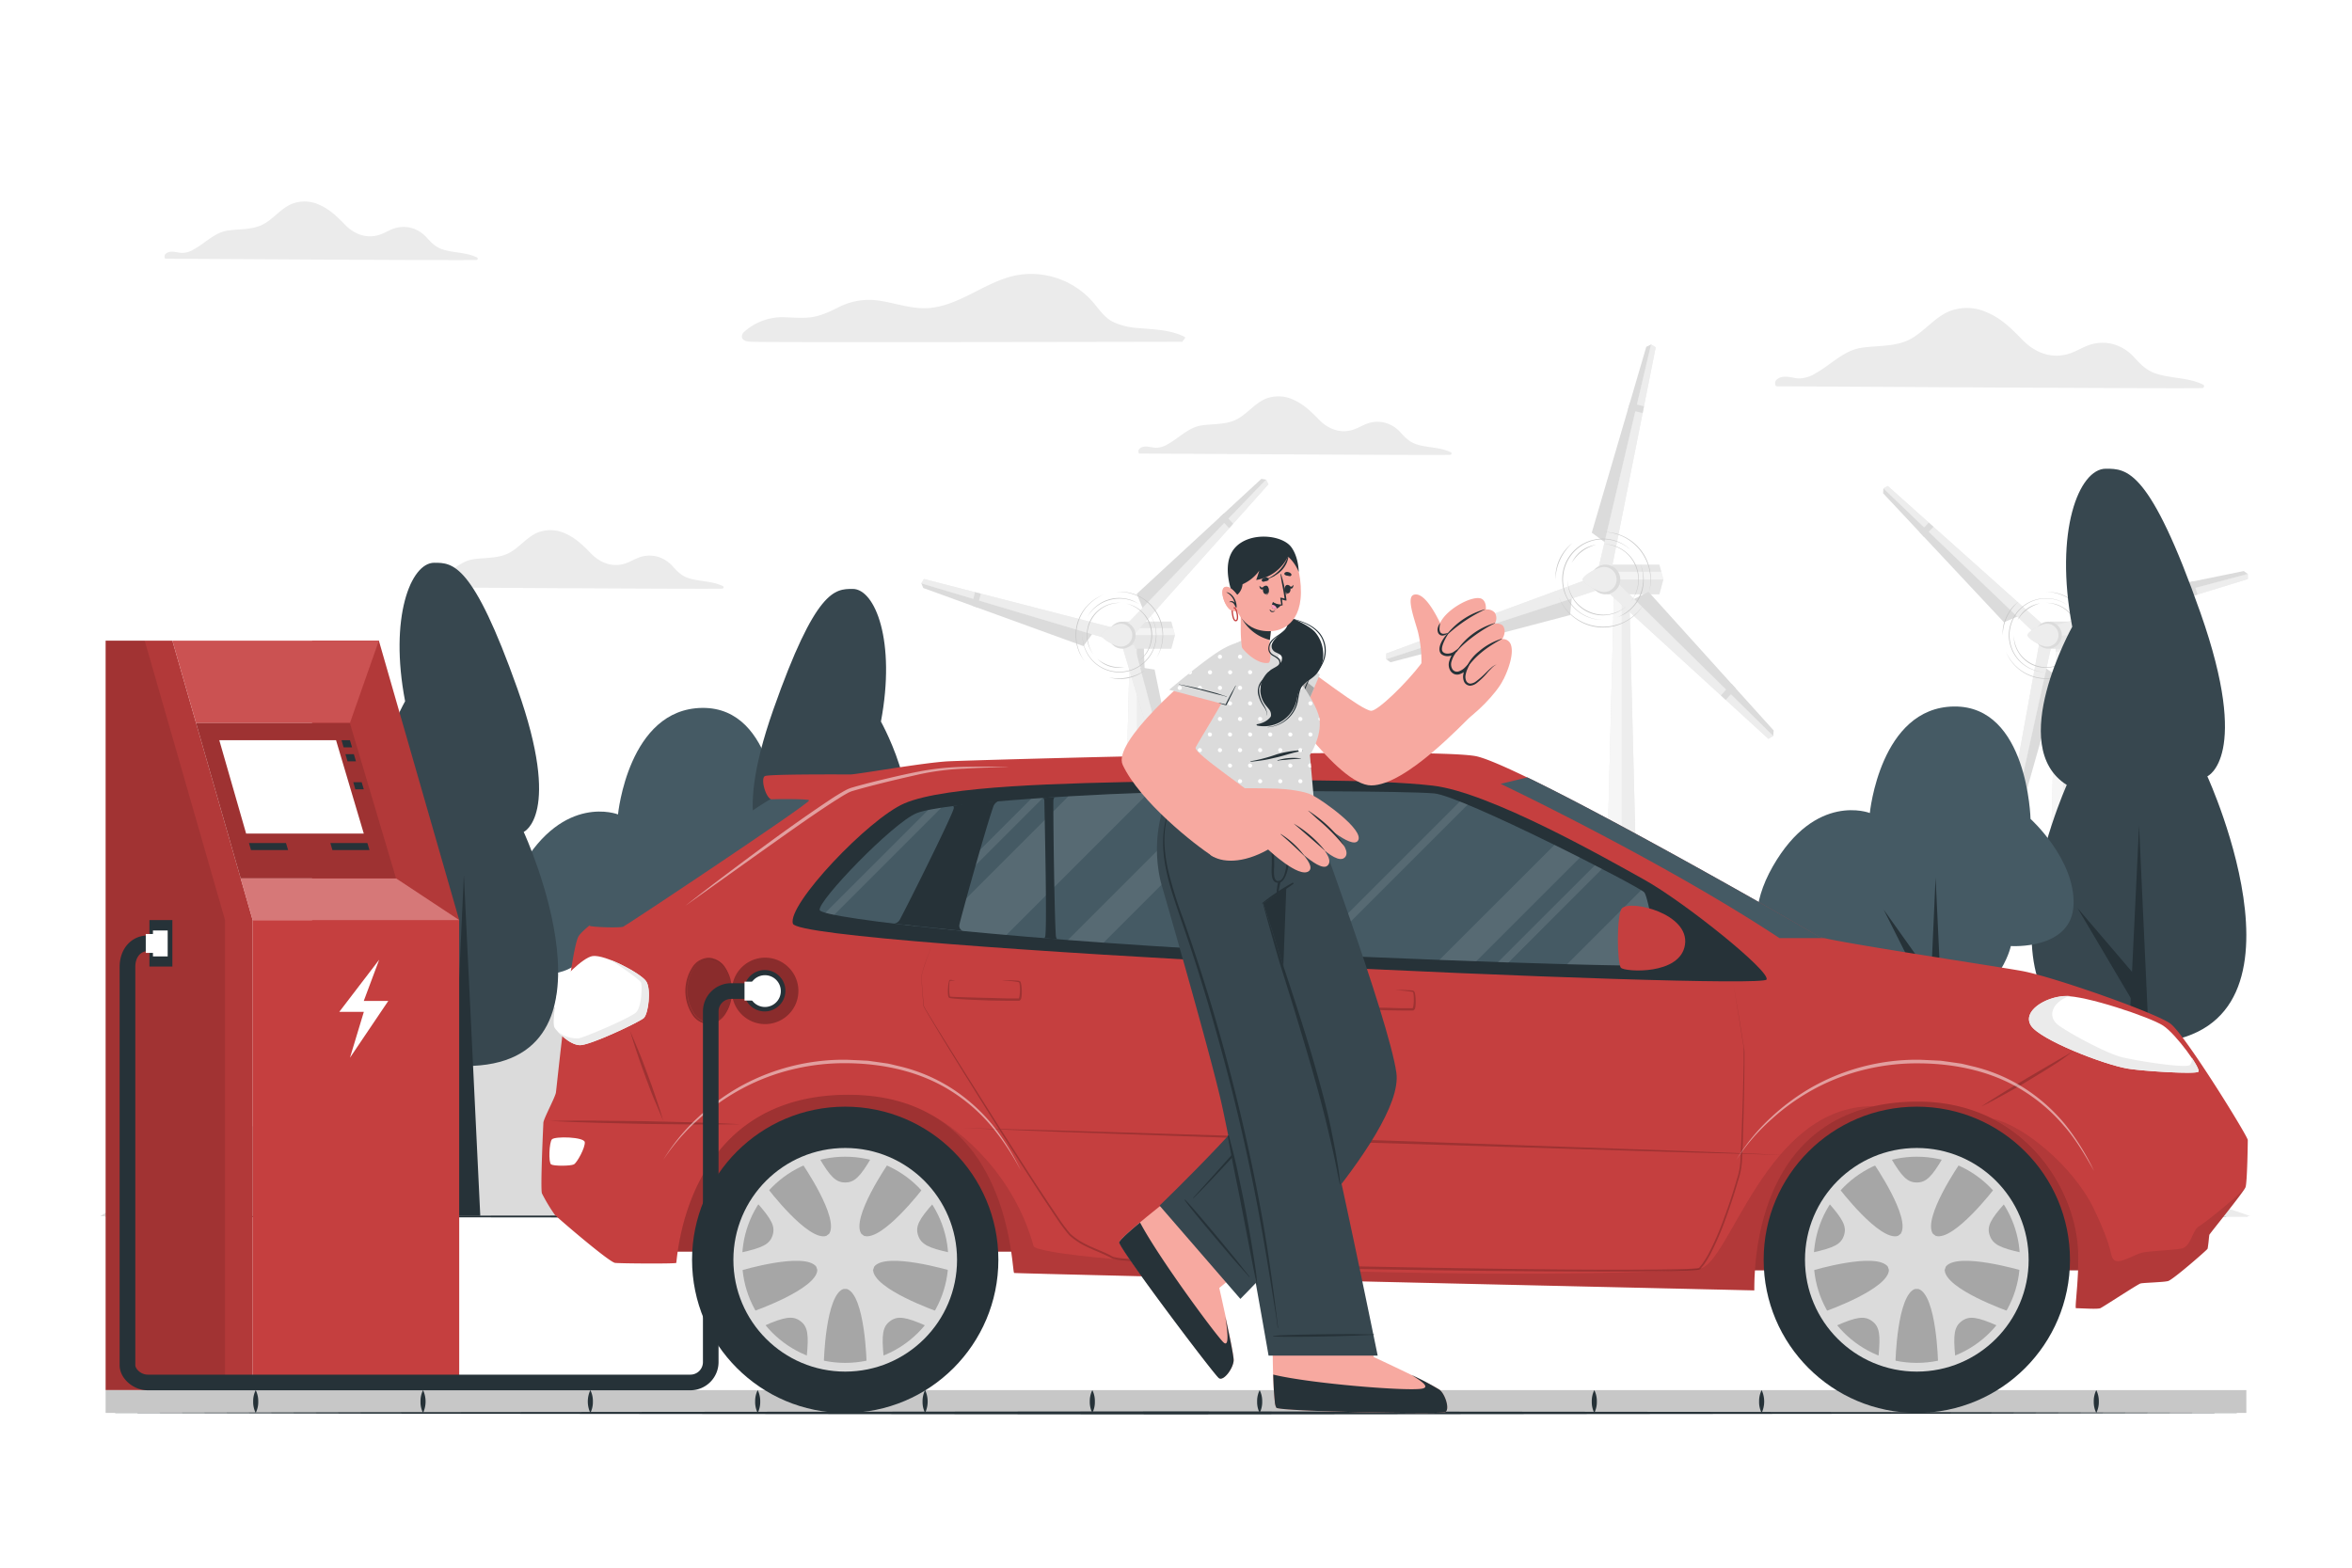 <svg class="animated" id="freepik_stories-electric-car" xmlns="http://www.w3.org/2000/svg" viewBox="0 0 750 500" version="1.1" xmlns:xlink="http://www.w3.org/1999/xlink" xmlns:svgjs="http://svgjs.com/svgjs"><style>svg#freepik_stories-electric-car:not(.animated) .animable {opacity: 0;}svg#freepik_stories-electric-car.animated #freepik--background-complete--inject-21 {animation: 1.5s Infinite  linear shake;animation-delay: 0s;}svg#freepik_stories-electric-car.animated #freepik--Trees--inject-21 {animation: 1.5s Infinite  linear wind;animation-delay: 0s;}svg#freepik_stories-electric-car.animated #freepik--Car--inject-21 {animation: 3s Infinite  linear shake;animation-delay: 0s;}svg#freepik_stories-electric-car.animated #freepik--charging-station--inject-21 {animation: 3s Infinite  linear heartbeat;animation-delay: 0s;}svg#freepik_stories-electric-car.animated #freepik--Character--inject-21 {animation: 1.5s Infinite  linear wind;animation-delay: 0s;}            @keyframes shake {                10%, 90% {                    transform: translate3d(-1px, 0, 0);                  }                  20%, 80% {                    transform: translate3d(2px, 0, 0);                  }                  30%, 50%, 70% {                    transform: translate3d(-4px, 0, 0);                  }                  40%, 60% {                    transform: translate3d(4px, 0, 0);                  }            }                    @keyframes wind {                0% {                    transform: rotate( 0deg );                }                25% {                    transform: rotate( 1deg );                }                75% {                    transform: rotate( -1deg );                }            }                    @keyframes heartbeat {                0% {                    transform: scale(1);                }                10% {                    transform: scale(1.1);                }                30% {                    transform: scale(1);                }                40% {                    transform: scale(1);                }                50% {                    transform: scale(1.1);                }                60% {                    transform: scale(1);                }                100% {                    transform: scale(1);                }            }        </style><g id="freepik--background-complete--inject-21" class="animable animator-active" style="transform-origin: 374.835px 226.078px;"><path d="M566.47,123.21c7.19,0,128.17.8,135.77.56.55,0,.84-.82.3-1.09-4.8-2.37-10.23-1.9-15.21-3.58-2.93-1-4.73-2.9-6.77-5.1a14,14,0,0,0-6.29-4.11,13.31,13.31,0,0,0-6.86-.21c-2.45.58-4.58,2-6.93,2.88-5.81,2.19-11.45.1-15.6-4.2-3.43-3.54-6.79-6.89-11.44-8.79a15.17,15.17,0,0,0-12.12-.17c-4.44,2-7.49,6-11.65,8.48-4.95,2.89-10.85,2.21-16.31,3.08s-9.65,5.47-14.44,8.11a10.11,10.11,0,0,1-5.21,1.62c-1.07,0-2.12-.32-3.18-.45-1.65-.2-3.21-.16-4.32,1.22C565.94,121.79,566,123.21,566.47,123.21Z" style="fill: rgb(235, 235, 235); transform-origin: 634.438px 111.018px;" id="elbyniihlakz" class="animable"></path><path d="M52.78,82.52c5.25,0,93.57.58,99.13.4.39,0,.61-.6.21-.8-3.5-1.73-7.47-1.38-11.1-2.61-2.14-.72-3.46-2.12-4.94-3.72a10.2,10.2,0,0,0-4.6-3,9.75,9.75,0,0,0-5-.16c-1.79.43-3.35,1.46-5.06,2.1-4.24,1.6-8.37.08-11.4-3.06-2.49-2.58-5-5-8.35-6.42a11.08,11.08,0,0,0-8.85-.12c-3.24,1.46-5.46,4.42-8.5,6.19-3.61,2.11-7.92,1.61-11.91,2.25s-7,4-10.54,5.92a7.39,7.39,0,0,1-3.81,1.18,23.13,23.13,0,0,1-2.32-.33c-1.2-.14-2.34-.11-3.15.89C52.39,81.48,52.43,82.52,52.78,82.52Z" style="fill: rgb(235, 235, 235); transform-origin: 102.401px 73.611px;" id="eltnluidm364n" class="animable"></path><path d="M363.31,144.66c5.25,0,93.58.59,99.13.41.4,0,.61-.6.22-.8-3.5-1.73-7.47-1.38-11.11-2.61-2.14-.72-3.45-2.12-4.94-3.72a10.17,10.17,0,0,0-4.59-3,9.68,9.68,0,0,0-5-.16c-1.79.43-3.34,1.46-5.05,2.1-4.25,1.6-8.37.08-11.4-3.06-2.5-2.59-5-5-8.35-6.42a11.08,11.08,0,0,0-8.85-.12c-3.24,1.46-5.46,4.42-8.51,6.19-3.6,2.11-7.92,1.61-11.9,2.25s-7.05,4-10.54,5.92a7.42,7.42,0,0,1-3.81,1.18,22.72,22.72,0,0,1-2.32-.33c-1.2-.14-2.34-.11-3.15.89C362.93,143.63,363,144.66,363.31,144.66Z" style="fill: rgb(235, 235, 235); transform-origin: 412.943px 135.761px;" id="eluj70zyq3cto" class="animable"></path><path d="M131.19,187.34c5.25,0,93.58.58,99.13.4.4,0,.61-.6.21-.79-3.5-1.73-7.47-1.39-11.1-2.61-2.14-.72-3.46-2.12-4.94-3.73a10.28,10.28,0,0,0-4.6-3,9.74,9.74,0,0,0-5-.15c-1.79.42-3.35,1.45-5.06,2.1-4.24,1.6-8.37.08-11.4-3.06-2.49-2.59-5-5-8.35-6.43a11.08,11.08,0,0,0-8.85-.12c-3.24,1.47-5.46,4.42-8.5,6.19-3.61,2.11-7.92,1.61-11.91,2.25s-7,4-10.54,5.92a7.3,7.3,0,0,1-3.81,1.18c-.78,0-1.54-.23-2.32-.32-1.2-.15-2.34-.12-3.15.89C130.8,186.3,130.84,187.34,131.19,187.34Z" style="fill: rgb(235, 235, 235); transform-origin: 180.812px 178.431px;" id="eliw9qhbpovn" class="animable"></path><path d="M239.83,109c.1.29,139.21,0,137.46,0-.8,0,1.21-1.2.43-1.58-4.53-2.25-9.48-2.31-14.42-2.77a22.26,22.26,0,0,1-8.42-2c-2.62-1.37-4.25-3.76-6.11-6a26.16,26.16,0,0,0-23.76-9c-9.89,1.55-17.69,9.09-27.6,10.47-6,.84-11.58-1.47-17.4-2.28A21.32,21.32,0,0,0,267,98.2c-3.14,1.55-6,2.86-9.58,3.11-2.73.19-5.46-.12-8.19-.15A18.3,18.3,0,0,0,237.13,106C236.69,106.37,235.28,109,239.83,109Z" style="fill: rgb(235, 235, 235); transform-origin: 307.239px 98.252px;" id="elmip6me7rh9j" class="animable"></path><polygon points="655.68 204.39 651.06 387.89 664.63 387.89 660.01 204.39 655.68 204.39" style="fill: rgb(219, 219, 219); transform-origin: 657.845px 296.14px;" id="ela64fnpqipb4" class="animable"></polygon><g id="elcg3jxq60y9u"><polygon points="655.68 204.39 651.06 387.89 664.63 387.89 660.01 204.39 655.68 204.39" style="fill: rgb(255, 255, 255); opacity: 0.5; transform-origin: 657.845px 296.14px;" class="animable"></polygon></g><polygon points="655.57 207.83 660.14 208.31 660.01 204.39 655.68 204.39 655.57 207.83" style="fill: rgb(219, 219, 219); transform-origin: 657.855px 206.35px;" id="elmih9fsyyno" class="animable"></polygon><polygon points="652.57 303.54 663.12 303.54 662.95 298.12 652.74 298.12 652.57 303.54" style="fill: rgb(219, 219, 219); transform-origin: 657.845px 300.83px;" id="elw9kvjctvoy" class="animable"></polygon><polygon points="652.81 295.55 662.88 295.55 662.79 292.85 652.9 292.85 652.81 295.55" style="fill: rgb(219, 219, 219); transform-origin: 657.845px 294.2px;" id="ellu86mh6wex" class="animable"></polygon><g id="el8pj0cg6xvbw"><polygon points="657.85 387.89 657.85 204.39 655.68 204.39 651.06 387.89 657.85 387.89" style="fill: rgb(255, 255, 255); opacity: 0.5; transform-origin: 654.455px 296.14px;" class="animable"></polygon></g><polygon points="670 202.58 668.84 206.9 653.68 206.9 653.68 198.27 668.84 198.27 669.39 200.34 670 202.58" style="fill: rgb(219, 219, 219); transform-origin: 661.84px 202.585px;" id="elcgad9uzhu4h" class="animable"></polygon><g id="elgfxhgdf6wyw"><polygon points="670 202.58 668.84 206.9 653.68 206.9 653.68 198.27 668.84 198.27 669.39 200.34 670 202.58" style="fill: rgb(255, 255, 255); opacity: 0.3; transform-origin: 661.84px 202.585px;" class="animable"></polygon></g><g id="el26b5p13mp1oh"><polygon points="670 202.58 653.68 202.58 653.68 200.34 669.39 200.34 670 202.58" style="fill: rgb(255, 255, 255); opacity: 0.5; transform-origin: 661.84px 201.46px;" class="animable"></polygon></g><polygon points="648.7 201.85 600.58 155.77 601.98 155.01 651.32 199.11 648.7 201.85" style="fill: rgb(219, 219, 219); transform-origin: 625.95px 178.43px;" id="ele52bjdkxy6" class="animable"></polygon><g id="el633fiaw1bls"><polygon points="648.7 201.85 600.58 155.77 601.98 155.01 651.32 199.11 648.7 201.85" style="fill: rgb(255, 255, 255); opacity: 0.5; transform-origin: 625.95px 178.43px;" class="animable"></polygon></g><polygon points="643.26 196.65 600.58 155.77 600.48 157.32 639 198.46 643.26 196.65" style="fill: rgb(219, 219, 219); transform-origin: 621.87px 177.115px;" id="elk510cexkdp" class="animable"></polygon><g id="elz5qctw65arj"><polygon points="643.26 196.65 600.58 155.77 600.48 157.32 639 198.46 643.26 196.65" style="fill: rgb(255, 255, 255); opacity: 0; transform-origin: 621.87px 177.115px;" class="animable"></polygon></g><polygon points="613.48 171.2 616.53 168.02 615.04 166.69 612.12 169.75 613.48 171.2" style="fill: rgb(219, 219, 219); transform-origin: 614.325px 168.945px;" id="elzo31aeujnf" class="animable"></polygon><polygon points="654.9 199.53 716.78 183.06 716.81 184.68 656.09 203.29 654.9 199.53" style="fill: rgb(219, 219, 219); transform-origin: 685.855px 193.175px;" id="elu2u56f4sotl" class="animable"></polygon><g id="el7ivgyu7orfu"><polygon points="654.9 199.53 716.78 183.06 716.81 184.68 656.09 203.29 654.9 199.53" style="fill: rgb(255, 255, 255); opacity: 0.5; transform-origin: 685.855px 193.175px;" class="animable"></polygon></g><polygon points="661.88 197.67 716.78 183.06 715.48 182.13 662.24 192.99 661.88 197.67" style="fill: rgb(219, 219, 219); transform-origin: 689.33px 189.9px;" id="el76sjg76gls4" class="animable"></polygon><g id="elcnzasiguj4c"><polygon points="661.88 197.67 716.78 183.06 715.48 182.13 662.24 192.99 661.88 197.67" style="fill: rgb(255, 255, 255); opacity: 0; transform-origin: 689.33px 189.9px;" class="animable"></polygon></g><polygon points="697.52 185.79 698.9 190.17 700.73 189.6 699.4 185.41 697.52 185.79" style="fill: rgb(219, 219, 219); transform-origin: 699.125px 187.79px;" id="elxgfvo3s6h8d" class="animable"></polygon><polygon points="654.1 206.16 640.33 268.7 638.91 267.84 650.29 205.13 654.1 206.16" style="fill: rgb(219, 219, 219); transform-origin: 646.505px 236.915px;" id="elrflchfb6yb" class="animable"></polygon><g id="elj5zmwouuz2m"><polygon points="654.1 206.16 640.33 268.7 638.91 267.84 650.29 205.13 654.1 206.16" style="fill: rgb(255, 255, 255); opacity: 0.5; transform-origin: 646.505px 236.915px;" class="animable"></polygon></g><polygon points="652.54 213.22 640.33 268.7 641.73 268.08 656.45 216.08 652.54 213.22" style="fill: rgb(219, 219, 219); transform-origin: 648.39px 240.96px;" id="elqrg2adfensa" class="animable"></polygon><g id="elitgdzuw7va"><polygon points="652.54 213.22 640.33 268.7 641.73 268.08 656.45 216.08 652.54 213.22" style="fill: rgb(255, 255, 255); opacity: 0; transform-origin: 648.39px 240.96px;" class="animable"></polygon></g><polygon points="646.7 250.53 642.27 249.34 641.92 251.23 646.18 252.38 646.7 250.53" style="fill: rgb(219, 219, 219); transform-origin: 644.31px 250.86px;" id="elpkn9n99ckq9" class="animable"></polygon><circle cx="653.15" cy="202.58" r="4.31" style="fill: rgb(219, 219, 219); transform-origin: 653.15px 202.58px;" id="elb6sta8mkar" class="animable"></circle><path d="M656.4,202.58a3.64,3.64,0,0,1-3.64,3.65c-2,0-6.23-2.61-6.23-3.65s4.21-3.64,6.23-3.64A3.64,3.64,0,0,1,656.4,202.58Z" style="fill: rgb(219, 219, 219); transform-origin: 651.465px 202.585px;" id="el0mcgv281ocu" class="animable"></path><g id="el1j4h876mob6h"><path d="M656.4,202.58a3.64,3.64,0,0,1-3.64,3.65c-2,0-6.23-2.61-6.23-3.65s4.21-3.64,6.23-3.64A3.64,3.64,0,0,1,656.4,202.58Z" style="fill: rgb(255, 255, 255); opacity: 0.5; transform-origin: 651.465px 202.585px;" class="animable"></path></g><path d="M660.48,209.06a10.6,10.6,0,0,0,2.13-5.28,10.48,10.48,0,0,0-4.7-9.84,10.83,10.83,0,0,0-5.45-1.67,11.24,11.24,0,0,1,2.88.35A10.2,10.2,0,0,1,658,193.8a10.35,10.35,0,0,1,3.87,4.29,10.58,10.58,0,0,1,.91,5.71A9.92,9.92,0,0,1,660.48,209.06Z" style="fill: rgb(199, 199, 199); transform-origin: 657.657px 200.665px;" id="eltivg08yju4" class="animable"></path><path d="M642.15,202.58a10.76,10.76,0,0,0,1.7,5.52,10.47,10.47,0,0,0,10,4.61,10.62,10.62,0,0,0,5.29-2.31,10,10,0,0,1-5.27,2.48,10.52,10.52,0,0,1-5.8-.82,10.35,10.35,0,0,1-4.39-3.87,10.18,10.18,0,0,1-1.21-2.69A11.07,11.07,0,0,1,642.15,202.58Z" style="fill: rgb(199, 199, 199); transform-origin: 650.643px 207.783px;" id="el04b7o9ef9puj" class="animable"></path><path d="M650.52,192.45a12,12,0,0,0-4.13,2,10.74,10.74,0,0,0-1.69,1.54,19.23,19.23,0,0,0-1.37,1.85,11.75,11.75,0,0,1,1.22-2,9.6,9.6,0,0,1,1.69-1.62A9.37,9.37,0,0,1,650.52,192.45Z" style="fill: rgb(199, 199, 199); transform-origin: 646.925px 195.145px;" id="el52lk3nja9jj" class="animable"></path><path d="M639.59,207.75a14.34,14.34,0,0,0,4.65,5.88,14,14,0,0,0,14.32,1.31,14.63,14.63,0,0,0,5.63-5,13.71,13.71,0,0,1-5.55,5.1,13.7,13.7,0,0,1-14.5-1.31A13.67,13.67,0,0,1,639.59,207.75Z" style="fill: rgb(199, 199, 199); transform-origin: 651.89px 212.138px;" id="el0theq0t7h8s" class="animable"></path><path d="M643.64,191.89a15.38,15.38,0,0,0-3.61,4.83,15.17,15.17,0,0,0-1.43,5.86,12.56,12.56,0,0,1,1.21-6A12.69,12.69,0,0,1,643.64,191.89Z" style="fill: rgb(199, 199, 199); transform-origin: 641.113px 197.235px;" id="eltdka243x2x" class="animable"></path><path d="M665.82,206.29A14.56,14.56,0,0,0,666,200a13.64,13.64,0,0,0-2.6-5.71,13.82,13.82,0,0,0-4.81-4,14.74,14.74,0,0,0-6.12-1.52,15.35,15.35,0,0,1,3.17.31A13.69,13.69,0,0,1,666.15,200,13.42,13.42,0,0,1,665.82,206.29Z" style="fill: rgb(199, 199, 199); transform-origin: 659.424px 197.53px;" id="elxagqh3qh6ed" class="animable"></path><path d="M660.22,193.75a11.9,11.9,0,0,0-10.6-2.5,11.73,11.73,0,0,0-6.76,18,11.84,11.84,0,0,0,9.6,5.12,11.7,11.7,0,0,1-9.74-5,11.78,11.78,0,0,1,6.86-18.23,12,12,0,0,1,5.66,0A11.81,11.81,0,0,1,660.22,193.75Z" style="fill: rgb(199, 199, 199); transform-origin: 650.396px 202.586px;" id="el6fmq71t5qi5" class="animable"></path><path d="M656.6,213.59a13.15,13.15,0,0,0,3.92-2.56,11.72,11.72,0,0,0,2.63-3.86,12,12,0,0,0,.14-9.16,11.06,11.06,0,0,1,1,4.61,11.8,11.8,0,0,1-.92,4.65,11.75,11.75,0,0,1-4.63,5.32A16.09,16.09,0,0,1,656.6,213.59Z" style="fill: rgb(199, 199, 199); transform-origin: 660.445px 205.8px;" id="elv5pvo5iohb" class="animable"></path><polygon points="514.71 186.8 509.65 387.89 524.52 387.89 519.46 186.8 514.71 186.8" style="fill: rgb(219, 219, 219); transform-origin: 517.085px 287.345px;" id="el9sjnva4gzf" class="animable"></polygon><g id="elrgp2vl70r4"><polygon points="514.71 186.8 509.65 387.89 524.52 387.89 519.46 186.8 514.71 186.8" style="fill: rgb(255, 255, 255); opacity: 0.5; transform-origin: 517.085px 287.345px;" class="animable"></polygon></g><polygon points="514.59 190.57 519.59 191.1 519.46 186.79 514.71 186.79 514.59 190.57" style="fill: rgb(219, 219, 219); transform-origin: 517.09px 188.945px;" id="elr82n99792as" class="animable"></polygon><polygon points="511.3 295.45 522.87 295.45 522.68 289.51 511.48 289.51 511.3 295.45" style="fill: rgb(219, 219, 219); transform-origin: 517.085px 292.48px;" id="el5q36ofc7dqm" class="animable"></polygon><polygon points="511.57 286.7 522.59 286.7 522.5 283.73 511.66 283.73 511.57 286.7" style="fill: rgb(219, 219, 219); transform-origin: 517.08px 285.215px;" id="elwx3swkyr3wm" class="animable"></polygon><g id="elu8ak06gc9s"><polygon points="517.09 387.89 517.09 186.8 514.71 186.8 509.65 387.89 517.09 387.89" style="fill: rgb(255, 255, 255); opacity: 0.5; transform-origin: 513.37px 287.345px;" class="animable"></polygon></g><polygon points="530.4 184.82 529.13 189.54 512.51 189.54 512.51 180.09 529.13 180.09 529.74 182.36 530.4 184.82" style="fill: rgb(219, 219, 219); transform-origin: 521.455px 184.815px;" id="eli5tov1qf5gm" class="animable"></polygon><g id="el4q6n97vd0z5"><polygon points="530.4 184.82 529.13 189.54 512.51 189.54 512.51 180.09 529.13 180.09 529.74 182.36 530.4 184.82" style="fill: rgb(255, 255, 255); opacity: 0.3; transform-origin: 521.455px 184.815px;" class="animable"></polygon></g><g id="elmnd88w9pjm9"><polygon points="530.4 184.82 512.51 184.82 512.51 182.36 529.74 182.36 530.4 184.82" style="fill: rgb(255, 255, 255); opacity: 0.5; transform-origin: 521.455px 183.59px;" class="animable"></polygon></g><polygon points="509.78 180.92 526.48 109.86 527.97 110.75 513.83 181.87 509.78 180.92" style="fill: rgb(219, 219, 219); transform-origin: 518.875px 145.865px;" id="el0v5j8rmt0dye" class="animable"></polygon><g id="el5mfb81ueie"><polygon points="509.78 180.92 526.48 109.86 527.97 110.75 513.83 181.87 509.78 180.92" style="fill: rgb(255, 255, 255); opacity: 0.5; transform-origin: 518.875px 145.865px;" class="animable"></polygon></g><polygon points="511.67 172.9 526.48 109.86 524.96 110.62 507.58 169.89 511.67 172.9" style="fill: rgb(219, 219, 219); transform-origin: 517.03px 141.38px;" id="elryztf88ve99" class="animable"></polygon><g id="el99fyxgs79l7"><polygon points="511.67 172.9 526.48 109.86 524.96 110.62 507.58 169.89 511.67 172.9" style="fill: rgb(255, 255, 255); opacity: 0; transform-origin: 517.03px 141.38px;" class="animable"></polygon></g><polygon points="519.1 130.62 523.8 131.73 524.22 129.58 519.71 128.52 519.1 130.62" style="fill: rgb(219, 219, 219); transform-origin: 521.66px 130.125px;" id="el67fgxdp8iea" class="animable"></polygon><polygon points="515.43 185.48 565.43 234.73 563.91 235.65 512.54 188.7 515.43 185.48" style="fill: rgb(219, 219, 219); transform-origin: 538.985px 210.565px;" id="el3xpetspo87v" class="animable"></polygon><g id="elmvkdqvulkv"><polygon points="515.43 185.48 565.43 234.73 563.91 235.65 512.54 188.7 515.43 185.48" style="fill: rgb(255, 255, 255); opacity: 0.5; transform-origin: 538.985px 210.565px;" class="animable"></polygon></g><polygon points="521.07 191.04 565.43 234.73 565.59 232.98 525.69 188.77 521.07 191.04" style="fill: rgb(219, 219, 219); transform-origin: 543.33px 211.75px;" id="eldynx4nk84u5" class="animable"></polygon><g id="ela9qz6hfwo5"><polygon points="521.07 191.04 565.43 234.73 565.59 232.98 525.69 188.77 521.07 191.04" style="fill: rgb(255, 255, 255); opacity: 0; transform-origin: 543.33px 211.75px;" class="animable"></polygon></g><polygon points="552.12 218.06 548.76 221.8 550.31 223.22 553.54 219.63 552.12 218.06" style="fill: rgb(219, 219, 219); transform-origin: 551.15px 220.64px;" id="eltlyic3v7qz" class="animable"></polygon><polygon points="508.72 188.43 442.02 210.25 442.05 208.43 507.57 184.26 508.72 188.43" style="fill: rgb(219, 219, 219); transform-origin: 475.37px 197.255px;" id="elygcry50n65i" class="animable"></polygon><g id="el88snuw8jqxi"><polygon points="508.72 188.43 442.02 210.25 442.05 208.43 507.57 184.26 508.72 188.43" style="fill: rgb(255, 255, 255); opacity: 0.5; transform-origin: 475.37px 197.255px;" class="animable"></polygon></g><polygon points="501.19 190.89 442.02 210.25 443.39 211.23 500.67 196.17 501.19 190.89" style="fill: rgb(219, 219, 219); transform-origin: 471.605px 201.06px;" id="el43igsdoddhf" class="animable"></polygon><g id="elq1ohyhwfbb"><polygon points="501.19 190.89 442.02 210.25 443.39 211.23 500.67 196.17 501.19 190.89" style="fill: rgb(255, 255, 255); opacity: 0; transform-origin: 471.605px 201.06px;" class="animable"></polygon></g><polygon points="462.72 206.15 461.38 201.3 459.4 202.03 460.69 206.68 462.72 206.15" style="fill: rgb(219, 219, 219); transform-origin: 461.06px 203.99px;" id="elx0jcdoz1rf" class="animable"></polygon><path d="M507.21,184.82a4.73,4.73,0,1,0,4.72-4.73A4.72,4.72,0,0,0,507.21,184.82Z" style="fill: rgb(219, 219, 219); transform-origin: 511.94px 184.82px;" id="el6wvp9tw8dlt" class="animable"></path><path d="M515.5,184.82a4,4,0,0,1-4,4c-2.21,0-6.82-2.85-6.82-4s4.61-4,6.82-4A4,4,0,0,1,515.5,184.82Z" style="fill: rgb(219, 219, 219); transform-origin: 510.09px 184.82px;" id="elvlna6d9bip" class="animable"></path><g id="elqoojc8vqjh"><path d="M515.5,184.82a4,4,0,0,1-4,4c-2.21,0-6.82-2.85-6.82-4s4.61-4,6.82-4A4,4,0,0,1,515.5,184.82Z" style="fill: rgb(255, 255, 255); opacity: 0.5; transform-origin: 510.09px 184.82px;" class="animable"></path></g><path d="M520,191.92a11.67,11.67,0,0,0,2.35-5.79,11.21,11.21,0,0,0-1.07-6.12,11.09,11.09,0,0,0-4.1-4.67,11.75,11.75,0,0,0-6-1.82,12,12,0,0,1,3.15.39,10.69,10.69,0,0,1,2.91,1.29,11.32,11.32,0,0,1,4.24,4.7,11.49,11.49,0,0,1,1,6.25A10.91,10.91,0,0,1,520,191.92Z" style="fill: rgb(199, 199, 199); transform-origin: 516.872px 182.72px;" id="el3i0mggx4qt3" class="animable"></path><path d="M499.88,184.82a11.85,11.85,0,0,0,1.86,6.05,11.24,11.24,0,0,0,4.78,4.1,11.4,11.4,0,0,0,6.23,1,11.66,11.66,0,0,0,5.8-2.55,11,11,0,0,1-5.78,2.71A11.18,11.18,0,0,1,501.6,191a11.34,11.34,0,0,1-1.32-3A12.29,12.29,0,0,1,499.88,184.82Z" style="fill: rgb(199, 199, 199); transform-origin: 509.215px 190.539px;" id="elyhh4d22jni" class="animable"></path><path d="M509.05,173.72a12.81,12.81,0,0,0-4.53,2.12,11.86,11.86,0,0,0-1.85,1.69,20.2,20.2,0,0,0-1.5,2,13.45,13.45,0,0,1,1.35-2.16,11.08,11.08,0,0,1,1.85-1.77A10.26,10.26,0,0,1,509.05,173.72Z" style="fill: rgb(199, 199, 199); transform-origin: 505.11px 176.625px;" id="elu4zgee1znni" class="animable"></path><path d="M497.08,190.48a15.56,15.56,0,0,0,5.09,6.45,15.32,15.32,0,0,0,15.7,1.43,15.76,15.76,0,0,0,6.16-5.44,15,15,0,0,1-6.08,5.59,15,15,0,0,1-15.88-1.44A14.89,14.89,0,0,1,497.08,190.48Z" style="fill: rgb(199, 199, 199); transform-origin: 510.555px 195.308px;" id="ell9o8chq22os" class="animable"></path><path d="M501.51,173.1A16.46,16.46,0,0,0,496,184.82a14,14,0,0,1,5.52-11.72Z" style="fill: rgb(199, 199, 199); transform-origin: 498.754px 178.96px;" id="elu217r7fzfmo" class="animable"></path><path d="M525.82,188.89A16,16,0,0,0,526,182a15.54,15.54,0,0,0-8.13-10.68,15.9,15.9,0,0,0-6.71-1.66,17,17,0,0,1,3.48.34,14.9,14.9,0,0,1,3.3,1.17,15,15,0,0,1,8.22,10.8A14.85,14.85,0,0,1,525.82,188.89Z" style="fill: rgb(199, 199, 199); transform-origin: 518.789px 179.275px;" id="elx8cg9p21df" class="animable"></path><path d="M519.68,175.13a13.05,13.05,0,0,0-11.61-2.74,12.86,12.86,0,0,0-7.42,19.71,13,13,0,0,0,10.53,5.61,12.8,12.8,0,0,1-10.66-5.52,12.91,12.91,0,0,1,7.51-20,12.78,12.78,0,0,1,11.65,2.9Z" style="fill: rgb(199, 199, 199); transform-origin: 508.916px 184.76px;" id="el3y8vyex7ui6" class="animable"></path><path d="M515.71,196.88a14,14,0,0,0,4.31-2.8,12.77,12.77,0,0,0,2.88-4.23,13.11,13.11,0,0,0,.15-10,12.22,12.22,0,0,1,1.1,5.06,12.72,12.72,0,0,1-1,5.09,12.94,12.94,0,0,1-3,4.25,12.65,12.65,0,0,1-2.06,1.58A18.73,18.73,0,0,1,515.71,196.88Z" style="fill: rgb(199, 199, 199); transform-origin: 519.93px 188.365px;" id="elkwmhetae9z" class="animable"></path><polygon points="360.34 204.39 355.72 387.89 369.29 387.89 364.67 204.39 360.34 204.39" style="fill: rgb(219, 219, 219); transform-origin: 362.505px 296.14px;" id="elvmef43qhnx" class="animable"></polygon><g id="elljsrlcevin"><polygon points="360.34 204.39 355.72 387.89 369.29 387.89 364.67 204.39 360.34 204.39" style="fill: rgb(255, 255, 255); opacity: 0.5; transform-origin: 362.505px 296.14px;" class="animable"></polygon></g><polygon points="360.21 208.5 364.98 214.16 364.67 204.39 360.34 204.39 360.21 208.5" style="fill: rgb(219, 219, 219); transform-origin: 362.595px 209.275px;" id="elm9qfhy9t7rs" class="animable"></polygon><polygon points="357.23 303.54 367.78 303.54 367.62 298.12 357.4 298.12 357.23 303.54" style="fill: rgb(219, 219, 219); transform-origin: 362.505px 300.83px;" id="elbujncxc1ysk" class="animable"></polygon><polygon points="357.48 295.55 367.54 295.55 367.45 292.85 357.56 292.85 357.48 295.55" style="fill: rgb(219, 219, 219); transform-origin: 362.51px 294.2px;" id="elh4yyzgp18m" class="animable"></polygon><g id="eljksk5a0gep"><polygon points="360.34 204.39 355.72 387.89 362.59 387.89 362.5 204.39 360.34 204.39" style="fill: rgb(255, 255, 255); opacity: 0.5; transform-origin: 359.155px 296.14px;" class="animable"></polygon></g><polygon points="374.66 202.58 373.5 206.9 358.34 206.9 358.34 198.27 373.5 198.27 374.06 200.34 374.66 202.58" style="fill: rgb(219, 219, 219); transform-origin: 366.5px 202.585px;" id="elsa7ge01q8ze" class="animable"></polygon><g id="el1n7s7rd4ln5"><polygon points="374.66 202.58 373.5 206.9 358.34 206.9 358.34 198.27 373.5 198.27 374.06 200.34 374.66 202.58" style="fill: rgb(255, 255, 255); opacity: 0.3; transform-origin: 366.5px 202.585px;" class="animable"></polygon></g><g id="el8xp1fgb5t6o"><polygon points="374.66 202.58 358.34 202.58 358.34 200.34 374.06 200.34 374.66 202.58" style="fill: rgb(255, 255, 255); opacity: 0.5; transform-origin: 366.5px 201.46px;" class="animable"></polygon></g><polygon points="361.67 205.6 378.63 270.02 377.05 269.94 358 206.56 361.67 205.6" style="fill: rgb(219, 219, 219); transform-origin: 368.315px 237.81px;" id="elu74wh3bfwj" class="animable"></polygon><g id="elsa7e5xjo4mc"><polygon points="361.67 205.6 378.63 270.02 377.05 269.94 358 206.56 361.67 205.6" style="fill: rgb(255, 255, 255); opacity: 0.5; transform-origin: 368.315px 237.81px;" class="animable"></polygon></g><polygon points="363.58 212.87 378.63 270.02 379.53 268.75 368.17 213.55 363.58 212.87" style="fill: rgb(219, 219, 219); transform-origin: 371.555px 241.445px;" id="el7nufudu0rci" class="animable"></polygon><g id="elotx6qedv2i"><polygon points="363.58 212.87 378.63 270.02 379.53 268.75 368.17 213.55 363.58 212.87" style="fill: rgb(255, 255, 255); opacity: 0; transform-origin: 371.555px 241.445px;" class="animable"></polygon></g><polygon points="375.69 250.12 371.43 251.25 372.01 253.16 376.1 252.08 375.69 250.12" style="fill: rgb(219, 219, 219); transform-origin: 373.765px 251.64px;" id="el8zbkr3w5sw6" class="animable"></polygon><polygon points="355.17 204.34 293.79 186.06 294.62 184.67 356.12 200.51 355.17 204.34" style="fill: rgb(219, 219, 219); transform-origin: 324.955px 194.505px;" id="elzl221oq2cw8" class="animable"></polygon><g id="el9d4cvnzqa26"><polygon points="355.17 204.34 293.79 186.06 294.62 184.67 356.12 200.51 355.17 204.34" style="fill: rgb(255, 255, 255); opacity: 0.5; transform-origin: 324.955px 194.505px;" class="animable"></polygon></g><polygon points="348.24 202.28 293.79 186.06 294.41 187.54 345.49 206.08 348.24 202.28" style="fill: rgb(219, 219, 219); transform-origin: 321.015px 196.07px;" id="el6kn0eyoielx" class="animable"></polygon><g id="el8r6ariwlyxh"><polygon points="348.24 202.28 293.79 186.06 294.41 187.54 345.49 206.08 348.24 202.28" style="fill: rgb(255, 255, 255); opacity: 0; transform-origin: 321.015px 196.07px;" class="animable"></polygon></g><polygon points="311.65 193.79 312.75 189.34 310.9 188.87 309.84 193.14 311.65 193.79" style="fill: rgb(219, 219, 219); transform-origin: 311.295px 191.33px;" id="el8wdny1022jm" class="animable"></polygon><polygon points="359.31 199.1 403.72 152.96 404.48 154.44 362.02 201.97 359.31 199.1" style="fill: rgb(219, 219, 219); transform-origin: 381.895px 177.465px;" id="elhhsihdu4t6o" class="animable"></polygon><g id="elrwv759iu6v"><polygon points="359.31 199.1 403.72 152.96 404.48 154.44 362.02 201.97 359.31 199.1" style="fill: rgb(255, 255, 255); opacity: 0.5; transform-origin: 381.895px 177.465px;" class="animable"></polygon></g><polygon points="364.32 193.89 403.72 152.96 402.2 152.75 362.49 189.41 364.32 193.89" style="fill: rgb(219, 219, 219); transform-origin: 383.105px 173.32px;" id="elwr3qlebmyzj" class="animable"></polygon><g id="elfxx8e7e80to"><polygon points="364.32 193.89 403.72 152.96 402.2 152.75 362.49 189.41 364.32 193.89" style="fill: rgb(255, 255, 255); opacity: 0; transform-origin: 383.105px 173.32px;" class="animable"></polygon></g><polygon points="388.8 165.12 391.95 168.45 393.23 167.02 390.2 163.82 388.8 165.12" style="fill: rgb(219, 219, 219); transform-origin: 391.015px 166.135px;" id="el7ixxkud6h0x" class="animable"></polygon><circle cx="357.81" cy="202.58" r="4.31" style="fill: rgb(219, 219, 219); transform-origin: 357.81px 202.58px;" id="elhu2wsjylloa" class="animable"></circle><path d="M361.06,202.58a3.64,3.64,0,0,1-3.64,3.65c-2,0-6.22-2.61-6.22-3.65s4.21-3.64,6.22-3.64A3.64,3.64,0,0,1,361.06,202.58Z" style="fill: rgb(219, 219, 219); transform-origin: 356.13px 202.585px;" id="eln4kodu84e8" class="animable"></path><g id="el16zrly1ky6v"><path d="M361.06,202.58a3.64,3.64,0,0,1-3.64,3.65c-2,0-6.22-2.61-6.22-3.65s4.21-3.64,6.22-3.64A3.64,3.64,0,0,1,361.06,202.58Z" style="fill: rgb(255, 255, 255); opacity: 0.5; transform-origin: 356.13px 202.585px;" class="animable"></path></g><path d="M357.32,192.28a10.63,10.63,0,0,0-5.51,1.46,10.48,10.48,0,0,0-5.05,9.67,10.79,10.79,0,0,0,1.93,5.36,11,11,0,0,1-1.44-2.52,9.89,9.89,0,0,1-.66-2.83,10.21,10.21,0,0,1,5.13-9.82A9.93,9.93,0,0,1,357.32,192.28Z" style="fill: rgb(199, 199, 199); transform-origin: 351.933px 200.515px;" id="elfti7fnokl27" class="animable"></path><path d="M363.13,210.83a10.73,10.73,0,0,0,3.39-4.67,10.5,10.5,0,0,0-2.33-10.8,10.73,10.73,0,0,0-5-2.85,10,10,0,0,1,5.15,2.74,10.17,10.17,0,0,1,2.36,11,10.12,10.12,0,0,1-1.43,2.57A11,11,0,0,1,363.13,210.83Z" style="fill: rgb(199, 199, 199); transform-origin: 363.298px 201.67px;" id="elcrn4p6t7p0h" class="animable"></path><path d="M350,210.21a11.55,11.55,0,0,0,4,2.13,10,10,0,0,0,2.24.43,19.61,19.61,0,0,0,2.3,0,12.72,12.72,0,0,1-2.31.2,9.47,9.47,0,0,1-2.3-.39A9.26,9.26,0,0,1,350,210.21Z" style="fill: rgb(199, 199, 199); transform-origin: 354.27px 211.59px;" id="el39fdhsygi5n" class="animable"></path><path d="M368.8,209.78a14.32,14.32,0,0,0,1.91-7.25,14,14,0,0,0-7.54-12.24,14.55,14.55,0,0,0-7.34-1.53,13.69,13.69,0,0,1,7.41,1.38,13.72,13.72,0,0,1,7.64,12.39A13.62,13.62,0,0,1,368.8,209.78Z" style="fill: rgb(199, 199, 199); transform-origin: 363.355px 199.239px;" id="el7cd1pyojhpg" class="animable"></path><path d="M353.67,216.05a15.17,15.17,0,0,0,11.59-2.37,12.91,12.91,0,0,1-5.5,2.61A12.67,12.67,0,0,1,353.67,216.05Z" style="fill: rgb(199, 199, 199); transform-origin: 359.465px 215.116px;" id="elrx76phqx5ra" class="animable"></path><path d="M351.9,189.67a14.52,14.52,0,0,0-5.15,3.64,14.2,14.2,0,0,0-3.35,11.78,14.71,14.71,0,0,0,2.45,5.81,15.54,15.54,0,0,1-1.66-2.73,14.19,14.19,0,0,1-.95-3,13.61,13.61,0,0,1,3.39-11.92A13.44,13.44,0,0,1,351.9,189.67Z" style="fill: rgb(199, 199, 199); transform-origin: 347.44px 200.285px;" id="elp6jhyvrea7" class="animable"></path><path d="M345.22,201.67a11.85,11.85,0,0,0,4.36,10A11.71,11.71,0,0,0,368,206.28a11.84,11.84,0,0,0-1.66-10.75,11.69,11.69,0,0,1,1.82,10.8,11.81,11.81,0,0,1-22.09.92A11.73,11.73,0,0,1,345.22,201.67Z" style="fill: rgb(199, 199, 199); transform-origin: 356.963px 204.989px;" id="el9rcttq8v2wl" class="animable"></path><path d="M363.27,192.67a13,13,0,0,0-4.41-1.6,11.57,11.57,0,0,0-4.65.2,12,12,0,0,0-7.43,5.39,11.16,11.16,0,0,1,3.09-3.57,11.64,11.64,0,0,1,4.28-2.06,12,12,0,0,1,4.74-.13,12.2,12.2,0,0,1,2.29.65A15,15,0,0,1,363.27,192.67Z" style="fill: rgb(199, 199, 199); transform-origin: 355.025px 193.692px;" id="el5uvvmre83y5" class="animable"></path><path d="M527.31,387.89s-128.68-7.16-198.62-24.79C270.63,348.46,217.63,320,191.59,320,134.81,320,32,387.89,32,387.89H406.65" style="fill: rgb(219, 219, 219); transform-origin: 279.655px 353.945px;" id="elide7d5o7hd8" class="animable"></path><path d="M717.67,387.89S602.43,347.7,568.52,347.7c-25.14,0-219.43,40.19-219.43,40.19Z" style="fill: rgb(235, 235, 235); transform-origin: 533.38px 367.795px;" id="elov9c1pt84tc" class="animable"></path></g><g id="freepik--Trees--inject-21" class="animable" style="transform-origin: 417.128px 268.67px;"><path d="M197.07,259.75s-17.27-6.83-30.94,17c-14,24.45,3.61,40.53,17.57,30.93,0,0,11,23,32.88,17.49s25.45-23,25.45-23,19.45,1.35,20-13.16-13.72-27.38-13.72-27.38-.87-36.15-24.42-35.85S197.07,259.75,197.07,259.75Z" style="fill: rgb(69, 90, 100); transform-origin: 211.523px 275.9px;" id="eleq1d1irv0w" class="animable"></path><polygon points="213.23 387.85 218.04 280.27 223.09 387.84 213.23 387.85" style="fill: rgb(38, 50, 56); transform-origin: 218.16px 334.06px;" id="elejhs5l4mvtl" class="animable"></polygon><polygon points="216.62 320.7 201.47 290.54 219.1 315.99 216.62 320.7" style="fill: rgb(38, 50, 56); transform-origin: 210.285px 305.62px;" id="ela8e0uprvy6q" class="animable"></polygon><path d="M659.05,250.35S622,332.67,682.49,332.73s21.38-85.13,21.38-85.13,14-6.15-2.18-52.11-23.46-46-30.2-46c-8.53,0-16.49,19.87-10.7,50.41C660.79,199.93,639.46,238,659.05,250.35Z" style="fill: rgb(55, 71, 79); transform-origin: 682.063px 241.11px;" id="elfiwo6e0lw6f" class="animable"></path><polygon points="687.8 387.36 682.1 263.29 676.13 387.35 687.8 387.36" style="fill: rgb(38, 50, 56); transform-origin: 681.965px 325.325px;" id="el79j4wkarl37" class="animable"></polygon><polygon points="684.42 315.31 662.46 289.6 679.67 318.7 684.42 315.31" style="fill: rgb(38, 50, 56); transform-origin: 673.44px 304.15px;" id="elttbhepeubba" class="animable"></polygon><path d="M282.34,272.43s31.09,69.05-19.67,69.11-17.94-71.42-17.94-71.42S233,265,246.57,226.4s19.68-38.56,25.34-38.57c7.15,0,13.83,16.68,9,42.3C280.88,230.13,298.78,262.07,282.34,272.43Z" style="fill: rgb(55, 71, 79); transform-origin: 263.028px 264.685px;" id="elw8wnj6xd1x" class="animable"></path><polygon points="258.22 387.37 263 283.28 268.01 387.35 258.22 387.37" style="fill: rgb(38, 50, 56); transform-origin: 263.115px 335.325px;" id="eliv53nwm7yob" class="animable"></polygon><polygon points="261.06 326.92 279.48 305.35 265.04 329.76 261.06 326.92" style="fill: rgb(38, 50, 56); transform-origin: 270.27px 317.555px;" id="eldm61w8lbsu7" class="animable"></polygon><path d="M127.7,267.83S95.39,340,148.4,340,167,265.34,167,265.34s12.26-5.42-2-45.64-20.64-40.22-26.55-40.21c-7.47,0-14.4,17.44-9.27,44.17C129.13,223.66,110.52,257.06,127.7,267.83Z" style="fill: rgb(55, 71, 79); transform-origin: 147.965px 259.745px;" id="elz4iflie3kna" class="animable"></path><polygon points="153.15 387.79 147.92 279.12 142.93 387.8 153.15 387.79" style="fill: rgb(38, 50, 56); transform-origin: 148.04px 333.46px;" id="eliqu8nktdntc" class="animable"></polygon><polygon points="150.05 324.68 130.76 302.2 145.9 327.66 150.05 324.68" style="fill: rgb(38, 50, 56); transform-origin: 140.405px 314.93px;" id="elph6l12n84qi" class="animable"></polygon><path d="M596.25,259.31s-17.27-6.83-30.93,17c-14,24.45,3.6,40.53,17.56,30.93,0,0,11,23,32.89,17.49s25.44-23,25.44-23,19.45,1.34,20-13.17-13.72-27.38-13.72-27.38-.86-36.15-24.42-35.85S596.25,259.31,596.25,259.31Z" style="fill: rgb(69, 90, 100); transform-origin: 610.707px 275.455px;" id="elpefm5o4z9" class="animable"></path><polygon points="612.41 387.42 617.22 279.83 622.27 387.4 612.41 387.42" style="fill: rgb(38, 50, 56); transform-origin: 617.34px 333.625px;" id="eld73zyeb90za" class="animable"></polygon><polygon points="615.74 320.14 600.65 290.1 618.72 315.5 615.74 320.14" style="fill: rgb(38, 50, 56); transform-origin: 609.685px 305.12px;" id="elvu5akbeytbd" class="animable"></polygon></g><g id="freepik--Floor--inject-21" class="animable" style="transform-origin: 375px 419.315px;"><rect x="33.68" y="443.37" width="682.63" height="7.27" style="fill: rgb(199, 199, 199); transform-origin: 374.995px 447.005px;" id="elswad3vz5ls" class="animable"></rect><path d="M81.54,443.37a7.86,7.86,0,0,1,.81,3.64,7.73,7.73,0,0,1-.81,3.63,7.73,7.73,0,0,1-.81-3.63A7.86,7.86,0,0,1,81.54,443.37Z" style="fill: rgb(38, 50, 56); transform-origin: 81.54px 447.005px;" id="elqiv3gsx9ksr" class="animable"></path><path d="M134.9,443.37a8.56,8.56,0,0,1,0,7.27,7.61,7.61,0,0,1-.81-3.63A7.74,7.74,0,0,1,134.9,443.37Z" style="fill: rgb(38, 50, 56); transform-origin: 134.899px 447.005px;" id="elznf5x84un1" class="animable"></path><path d="M188.25,443.37a7.74,7.74,0,0,1,.81,3.64,7.61,7.61,0,0,1-.81,3.63,8.56,8.56,0,0,1,0-7.27Z" style="fill: rgb(38, 50, 56); transform-origin: 188.251px 447.005px;" id="elhs9dxq5vjnp" class="animable"></path><path d="M241.61,443.37a7.86,7.86,0,0,1,.81,3.64,7.73,7.73,0,0,1-.81,3.63,7.73,7.73,0,0,1-.81-3.63A7.86,7.86,0,0,1,241.61,443.37Z" style="fill: rgb(38, 50, 56); transform-origin: 241.61px 447.005px;" id="elhrxheh5j01v" class="animable"></path><path d="M295,443.37a8.56,8.56,0,0,1,0,7.27,7.74,7.74,0,0,1-.82-3.63A7.88,7.88,0,0,1,295,443.37Z" style="fill: rgb(38, 50, 56); transform-origin: 294.994px 447.005px;" id="el1ktm9nhdp22h" class="animable"></path><path d="M348.32,443.37a7.74,7.74,0,0,1,.81,3.64,7.61,7.61,0,0,1-.81,3.63,7.73,7.73,0,0,1-.81-3.63A7.86,7.86,0,0,1,348.32,443.37Z" style="fill: rgb(38, 50, 56); transform-origin: 348.32px 447.005px;" id="el7q4dla30xk" class="animable"></path><path d="M401.68,443.37a7.86,7.86,0,0,1,.81,3.64,7.73,7.73,0,0,1-.81,3.63,7.61,7.61,0,0,1-.81-3.63A7.74,7.74,0,0,1,401.68,443.37Z" style="fill: rgb(38, 50, 56); transform-origin: 401.68px 447.005px;" id="ela9qzkbz1fe6" class="animable"></path><path d="M455,443.37a7.88,7.88,0,0,1,.82,3.64,7.74,7.74,0,0,1-.82,3.63,8.56,8.56,0,0,1,0-7.27Z" style="fill: rgb(38, 50, 56); transform-origin: 455.006px 447.005px;" id="elhn6ausl6ml4" class="animable"></path><path d="M508.39,443.37a7.86,7.86,0,0,1,.81,3.64,7.73,7.73,0,0,1-.81,3.63,7.73,7.73,0,0,1-.81-3.63A7.86,7.86,0,0,1,508.39,443.37Z" style="fill: rgb(38, 50, 56); transform-origin: 508.39px 447.005px;" id="elr75inbbp83" class="animable"></path><path d="M561.75,443.37a8.56,8.56,0,0,1,0,7.27,7.61,7.61,0,0,1-.81-3.63A7.74,7.74,0,0,1,561.75,443.37Z" style="fill: rgb(38, 50, 56); transform-origin: 561.749px 447.005px;" id="elmfyv9atkr6" class="animable"></path><path d="M615.1,443.37a7.74,7.74,0,0,1,.81,3.64,7.61,7.61,0,0,1-.81,3.63,8.56,8.56,0,0,1,0-7.27Z" style="fill: rgb(38, 50, 56); transform-origin: 615.101px 447.005px;" id="elb3hv618ito" class="animable"></path><path d="M668.46,443.37a7.86,7.86,0,0,1,.81,3.64,7.73,7.73,0,0,1-.81,3.63,7.73,7.73,0,0,1-.81-3.63A7.86,7.86,0,0,1,668.46,443.37Z" style="fill: rgb(38, 50, 56); transform-origin: 668.46px 447.005px;" id="elk2pphii5l6e" class="animable"></path><polygon points="33.19 450.64 118.64 450.4 204.1 450.31 375 450.14 545.9 450.31 631.36 450.4 716.81 450.64 631.36 450.88 545.9 450.97 375 451.14 204.1 450.97 118.64 450.88 33.19 450.64" style="fill: rgb(38, 50, 56); transform-origin: 375px 450.64px;" id="elsovmli8zwe" class="animable"></polygon><polygon points="33.19 387.99 118.64 387.75 204.1 387.66 375 387.49 545.9 387.66 631.36 387.74 716.81 387.99 631.36 388.23 545.9 388.32 375 388.49 204.1 388.32 118.64 388.23 33.19 387.99" style="fill: rgb(38, 50, 56); transform-origin: 375px 387.99px;" id="el386eopnz8c" class="animable"></polygon></g><g id="freepik--Car--inject-21" class="animable" style="transform-origin: 444.709px 355.502px;"><path d="M211.51,399.21H329.58s-12.93-55.16-59-55.16S213.54,386.89,211.51,399.21Z" style="fill: rgb(197, 63, 63); transform-origin: 270.545px 371.63px;" id="el6yx9kegbcsm" class="animable"></path><g id="eln4dvf93iq1"><path d="M211.51,399.21H329.58s-12.93-55.16-59-55.16S213.54,386.89,211.51,399.21Z" style="opacity: 0.2; transform-origin: 270.545px 371.63px;" class="animable"></path></g><path d="M554.19,405.16H672.27S659.33,350,613.23,350,556.22,392.84,554.19,405.16Z" style="fill: rgb(197, 63, 63); transform-origin: 613.23px 377.58px;" id="el99hp8n2g9i" class="animable"></path><g id="elzcvh7y3nu2f"><path d="M554.19,405.16H672.27S659.33,350,613.23,350,556.22,392.84,554.19,405.16Z" style="opacity: 0.2; transform-origin: 613.23px 377.58px;" class="animable"></path></g><path d="M184.51,298.59c-2.53,4-7,48.32-7.24,49.87s-3.94,8.33-4,9.63-1,21.25-.45,22.54a53.77,53.77,0,0,0,4.07,6.78c.64.78,17.37,15.18,19.25,15.38s19.18.32,19.5,0,2.33-53.62,54.85-53.62S322.43,405.76,323.4,406s236,5.56,236,5.56c0-8.66.68-60.21,52.2-60.21,33.56,0,50.52,27.67,51.1,48.06.24,8.5-1.18,17.83-.71,17.83,1.55,0,6.85.39,7.75,0s11.89-7.62,12.79-7.88,7.24-.38,8.79-.77,12.4-9.89,12.59-10.27.52-4.14.58-4.46,11.05-13.76,11.57-15.25.71-13.76.71-15-20-33.59-24.61-37.08-37.8-15.12-47.49-16.86-63-9.69-64.92-11.05-92.89-53.53-108.72-57.36c-12.79-3.11-160.85,1.16-168.6,1.55S273.27,247,271.2,247s-25.84-.13-27.26.52,0,6.33,1.81,7.36S188.9,291.61,184.51,298.59Z" style="fill: rgb(197, 63, 63); transform-origin: 444.709px 328.773px;" id="el6fk5sngcm6k" class="animable"></path><path d="M187.9,295.23c.56.51,9.82.74,10.79.36S258,256.41,258,255.28c0-.57-10.94-.42-12.26-.36S186.83,294.26,187.9,295.23Z" style="fill: rgb(69, 90, 100); transform-origin: 222.943px 275.318px;" id="el2f1oleygvp7" class="animable"></path><path d="M252.85,294.61c2.52,7.47,308.79,21.42,310.47,17.8,1.24-2.67-26.16-24.67-39-31.84s-49.42-27.91-67.45-30-54.58-1.94-86.43-1.36c-31.59.58-68.8,1.36-82,7C277,261.08,250.84,288.68,252.85,294.61Z" style="fill: rgb(38, 50, 56); transform-origin: 408.051px 280.917px;" id="elg8sev4stg2v" class="animable"></path><path d="M261.38,290.26c.77,2.8,68.41,10.08,147.68,13.76s118.41,4.26,119.38,3.87-2.72-21.51-4.07-23.25-58.14-30.81-67.06-31.59-57.07-.87-81.39-.48-75,3.29-83.63,6.78C284.71,262.42,260.61,287.45,261.38,290.26Z" style="fill: rgb(69, 90, 100); transform-origin: 394.981px 280.17px;" id="el09hhxz2trw65" class="animable"></path><g id="ele8hwr0jr2io"><g style="opacity: 0.1; transform-origin: 395.735px 280.185px;" class="animable"><path d="M366.3,252.8l-45.39,45.4c-8.11-.71-15.59-1.42-22.33-2.11l42.1-42.1C349.66,253.46,358.6,253.05,366.3,252.8Z" style="fill: rgb(255, 255, 255); transform-origin: 332.44px 275.5px;" id="elfnjacflha4" class="animable"></path><path d="M528.28,303.41,523.7,308q-6.9,0-24-.45l23.61-23.62a5.67,5.67,0,0,1,1,.72C525.33,285.88,527.49,297,528.28,303.41Z" style="fill: rgb(255, 255, 255); transform-origin: 513.99px 295.965px;" id="elqbqyougzpl9" class="animable"></path><path d="M400.18,252.37,351.9,300.65q-5.81-.4-11.38-.84l47.38-47.38C391.79,252.4,395.93,252.37,400.18,252.37Z" style="fill: rgb(255, 255, 255); transform-origin: 370.35px 276.51px;" id="elyd3945euci9" class="animable"></path><path d="M503.81,273.53l-33.08,33.06L459,306.15l36.71-36.69C498.46,270.83,501.19,272.2,503.81,273.53Z" style="fill: rgb(255, 255, 255); transform-origin: 481.405px 288.025px;" id="elran0gn038h" class="animable"></path><path d="M332.56,254.49l-40.84,40.86h0L288.6,295l40.24-40.25Z" style="fill: rgb(255, 255, 255); transform-origin: 310.58px 274.92px;" id="elhohi89dax8v" class="animable"></path><path d="M510.85,277.13,481,307l-3.36-.12L508.56,276Z" style="fill: rgb(255, 255, 255); transform-origin: 494.245px 291.5px;" id="el7uljdzk3l9o" class="animable"></path><path d="M468,256.64l-47.88,47.88-3.34-.14,48.75-48.74C466.31,255.94,467.14,256.28,468,256.64Z" style="fill: rgb(255, 255, 255); transform-origin: 442.39px 280.08px;" id="ela1wm7v8rbye" class="animable"></path><path d="M300.15,257.61,266,291.78c-1.14-.23-2.08-.45-2.81-.66l32.78-32.77C297.15,258.1,298.56,257.85,300.15,257.61Z" style="fill: rgb(255, 255, 255); transform-origin: 281.67px 274.695px;" id="elwh5jwiut6vp" class="animable"></path></g></g><path d="M303.81,257.09c.32,0,.46.42.19,1.16-1.59,4.4-14,29.3-17.09,35.11a2.62,2.62,0,0,1-1.75,1.23L307,296.93a1.77,1.77,0,0,1-1.07-2c.21-1.37,8.32-30.65,10.87-37.83a3,3,0,0,1,1.46-1.54c.43,0-3.73.06-7.67.47C307.11,256.42,303.81,257.09,303.81,257.09Z" style="fill: rgb(38, 50, 56); transform-origin: 301.725px 276.245px;" id="elrc1sw40z58" class="animable"></path><path d="M332.61,254.49s.4.22.41,1c.14,6.89.91,41.37.25,43.27a.75.75,0,0,1-.32.45l4.13.33a2.11,2.11,0,0,1-.38-1c-.46-5.83-.88-37.43-.8-43.28a1.79,1.79,0,0,1,.39-1Z" style="fill: rgb(38, 50, 56); transform-origin: 334.845px 276.9px;" id="elnlf74kqr24" class="animable"></path><path d="M400.5,253.79c.49,1.53,1.29,46.55,1.29,48s-1.65,1.8-1.65,1.8l25.59,1.18s-1.65-.46-2-1.24-8.33-49.32-8.28-49.95,1.31-1.23,1.31-1.23H399A2.71,2.71,0,0,1,400.5,253.79Z" style="fill: rgb(38, 50, 56); transform-origin: 412.365px 278.56px;" id="elbunzb4he7je" class="animable"></path><path d="M189,304.92c-3.14.41-10.21,7.75-10.72,9.3s-2.46,12-1.42,13.57,4.78,5.43,8,5.55,19-7.36,20.41-8.65,2.45-9.16.77-11.69S193,304.4,189,304.92Z" style="fill: rgb(255, 255, 255); transform-origin: 191.733px 319.115px;" id="elfbujz60bxv5" class="animable"></path><path d="M205.31,324.69c-1.42,1.29-17.19,8.78-20.41,8.66-2.47-.1-5.23-2.39-6.86-4.15a10.42,10.42,0,0,0,6.31,2c1.74-.16,16.5-6.51,18.4-8.24s2-8.28,1.72-9.46-9.78-7.33-9.78-7.33C199.4,308,205,311.3,206.08,313,207.76,315.53,206.73,323.39,205.31,324.69Z" style="fill: rgb(235, 235, 235); transform-origin: 192.495px 319.761px;" id="el5cqjcql5m2r" class="animable"></path><path d="M176,363.38c-.87.88-1.16,7.43-.26,8s6.2.52,7.24,0,3.68-5.42,3.49-7.1S177,362.35,176,363.38Z" style="fill: rgb(255, 255, 255); transform-origin: 180.835px 367.278px;" id="elczgkx2hrwt" class="animable"></path><path d="M647.62,327.08c2.79,4.51,23.26,12.5,30.91,13.76,4.82.79,21.51,1.84,22.48,1s-7.07-12-11.24-14.73-25-9.69-31.3-9.4S644.81,322.52,647.62,327.08Z" style="fill: rgb(255, 255, 255); transform-origin: 674.047px 329.925px;" id="elyyh0g3oubvn" class="animable"></path><path d="M701,341.81c-1,.87-17.67-.18-22.49-1-7.65-1.26-28.12-9.25-30.91-13.77s4.55-9.1,10.85-9.39a12.45,12.45,0,0,1,1.47,0c-5.86,2.16-7.06,6.74-3.49,9.36s15,8.75,19.6,10c4.4,1.24,20.85,3.8,22.27,2.68a2.89,2.89,0,0,0,.62-2.37C700.45,339.68,701.38,341.48,701,341.81Z" style="fill: rgb(235, 235, 235); transform-origin: 674.038px 329.883px;" id="elvq4z5ehos2" class="animable"></path><g id="eltygbkcnj20l"><g style="opacity: 0.2; transform-origin: 418.15px 354.255px;" class="animable"><path d="M211.51,357.5c-1-2.33-2-4.7-3-7.07s-1.83-4.77-2.75-7.16-1.73-4.81-2.55-7.23-1.62-4.85-2.33-7.31c1.05,2.34,2,4.71,3,7.08s1.83,4.77,2.74,7.16,1.74,4.8,2.56,7.23S210.8,355,211.51,357.5Z" id="elwehafx1jyg" class="animable" style="transform-origin: 206.195px 343.115px;"></path><path d="M175.17,357.5c5.09-.09,10.17-.08,15.26-.07l15.25.17,15.26.36c5.08.16,10.16.33,15.24.6-5.08.1-10.17.09-15.26.08l-15.25-.17-15.25-.37C185.33,358,180.25,357.77,175.17,357.5Z" id="elumwsjf9wqek" class="animable" style="transform-origin: 205.675px 358.035px;"></path><path d="M415.3,308l1.75,12.39.75,6.22c.12,1,.23,2.07.31,3.12s0,2.09,0,3.14l-.22,25-.2,12.52-.11,6.25-.05,3.13-.24,3.12-1,12.48-1.06,12.47.63-12.49.72-12.49.18-3.12,0-3.12.06-6.26.13-12.5.42-25c0-1,.09-2.1,0-3.12s-.15-2.07-.24-3.11l-.63-6.22Z" id="eld9q1s14l0yv" class="animable" style="transform-origin: 416.688px 357.92px;"></path><path d="M552.73,313.71l2.1,12.46,1,6.23.27,1.55a9.21,9.21,0,0,1,.18,1.58c0,1.05,0,2.11,0,3.16-.07,8.42-.28,16.85-.54,25.27-.07,2.1-.16,4.21-.27,6.31a23.48,23.48,0,0,1-1.21,6.23c-1.16,4.06-2.47,8.06-3.92,12a91.77,91.77,0,0,1-5,11.61l-.78,1.39c-.27.45-.58.89-.86,1.34a11.65,11.65,0,0,1-1,1.28l-.51.62a2,2,0,0,1-.92.28c-2.13.22-4.23.25-6.34.32-16.85.35-33.7.19-50.55.08s-33.69-.37-50.53-.67-33.69-.78-50.53-1.4c-8.41-.34-16.83-.62-25.24-1.38a19.45,19.45,0,0,1-3.2-.5c-.59-.23-.94-.5-1.44-.73s-.94-.45-1.42-.67c-1.9-.86-3.87-1.62-5.78-2.57A22.67,22.67,0,0,1,341,394a49.91,49.91,0,0,1-3.83-5.1c-4.74-7-9.27-14.07-13.81-21.17s-9-14.24-13.46-21.39S301,332,296.7,324.78l-1.61-2.72c-.13-.22-.26-.48-.39-.71l-.18-.36a1.39,1.39,0,0,1-.06-.4l-.15-1.57c-.18-2.1-.35-4.2-.42-6.31,0-.52,0-1,0-1.58a10.2,10.2,0,0,1,.34-1.55c.29-1,.64-2,1-3,.7-2,1.46-3.95,2.24-5.91q-1.15,2.94-2.19,5.93c-.34,1-.68,2-1,3a8.27,8.27,0,0,0-.32,1.54c0,.52,0,1.05,0,1.57.09,2.1.27,4.2.47,6.3l.16,1.57a2.5,2.5,0,0,0,.06.38l.19.33c.12.23.23.45.37.68l1.63,2.7c4.4,7.18,8.88,14.31,13.38,21.43,9,14.25,17.93,28.53,27.38,42.46a51.24,51.24,0,0,0,3.76,5,22,22,0,0,0,5.18,3.42c1.87.93,3.83,1.69,5.77,2.55.48.22,1,.44,1.44.68s1,.56,1.37.69a19.15,19.15,0,0,0,3,.46c8.37.73,16.8,1,25.21,1.3,16.83.58,33.67.94,50.52,1.26s33.68.62,50.52.82,33.69.36,50.53.06c2.09-.06,4.21-.09,6.28-.3l.59-.1.49-.6a10.28,10.28,0,0,0,.93-1.24c.28-.43.59-.86.85-1.31l.78-1.36a91.65,91.65,0,0,0,5-11.53q2.19-5.91,3.95-12a23.15,23.15,0,0,0,1.21-6.12l.29-6.31c.33-8.41.61-16.83.75-25.25,0-1.05,0-2.11,0-3.16A9.21,9.21,0,0,0,556,334l-.25-1.56-1-6.23Z" id="elma1k6tz7m3" class="animable" style="transform-origin: 425.085px 353.112px;"></path><path d="M661.13,335.13a57.4,57.4,0,0,1-7,5c-2.4,1.55-4.86,3-7.31,4.51s-4.94,2.9-7.45,4.28-5,2.76-7.59,4c2.39-1.6,4.82-3.11,7.25-4.62l7.35-4.45,7.4-4.33,3.71-2.17A36.75,36.75,0,0,0,661.13,335.13Z" id="elx4lq3gzx8c" class="animable" style="transform-origin: 646.455px 344.025px;"></path><polygon points="306.53 359.76 339.35 360.62 372.16 361.62 437.78 363.62 503.4 365.92 536.2 367.07 569 368.36 536.19 367.5 503.38 366.5 437.75 364.49 372.14 362.2 339.33 361.05 306.53 359.76" id="elgeywu6fltw" class="animable" style="transform-origin: 437.765px 364.06px;"></polygon><path d="M304.6,312.74l-1.28.06-.32,0c-.07,0-.09.06-.13.16a3,3,0,0,0-.11.61,16.42,16.42,0,0,0-.06,2.53c0,.42.05.85.11,1.25a2.19,2.19,0,0,0,.15.54l0,0h.09l.25,0c.83.07,1.69.09,2.54.12,3.41.11,6.83.22,10.24.28l5.12.15,2.56,0h1.05c.06,0,.1,0,.05,0a1.11,1.11,0,0,0,.13-.31,3.73,3.73,0,0,0,.12-.58,13.88,13.88,0,0,0,.12-2.5,10,10,0,0,0-.12-1.24,2.17,2.17,0,0,0-.13-.48,1.46,1.46,0,0,0-.48-.14c-1.66-.29-3.38-.38-5.08-.55a49.4,49.4,0,0,1,5.15.13,1.34,1.34,0,0,1,.72.22,1.56,1.56,0,0,1,.3.72,9.94,9.94,0,0,1,.19,1.3,15.28,15.28,0,0,1,0,2.62,5.35,5.35,0,0,1-.11.68,1.17,1.17,0,0,1-.47.78.5.5,0,0,1-.25.09h-.19a2.18,2.18,0,0,1-.35,0h-3.22l-5.13-.07c-3.42-.13-6.84-.23-10.26-.48-.86-.07-1.7-.13-2.57-.25a1.35,1.35,0,0,1-.39-.08.69.69,0,0,1-.21-.08.55.55,0,0,1-.16-.22,2.49,2.49,0,0,1-.16-.7,9.69,9.69,0,0,1-.05-1.31,15.88,15.88,0,0,1,.25-2.58,3.79,3.79,0,0,1,.17-.64c0-.05.05-.1.09-.16a.23.23,0,0,1,.21-.09h.32Z" id="el4uy9a2q0l8m" class="animable" style="transform-origin: 314.046px 315.853px;"></path><path d="M430.19,315.84l-1.29.07h-.32c-.06,0-.08.06-.12.16a3,3,0,0,0-.11.61,15.37,15.37,0,0,0-.06,2.54c0,.42,0,.84.11,1.25a2,2,0,0,0,.15.54s0,.05,0,0h.1c.06,0,.12,0,.25,0,.82.08,1.69.1,2.54.13,3.41.11,6.82.22,10.24.27l5.12.15,2.56,0h1.05c.06,0,.09,0,.05,0a1.72,1.72,0,0,0,.13-.32,4.56,4.56,0,0,0,.12-.58,13.84,13.84,0,0,0,.11-2.5,10,10,0,0,0-.11-1.24,1.89,1.89,0,0,0-.13-.47,1.25,1.25,0,0,0-.48-.14c-1.66-.29-3.39-.39-5.08-.56a49.14,49.14,0,0,1,5.14.13,1.42,1.42,0,0,1,.73.23,1.53,1.53,0,0,1,.3.71,11.81,11.81,0,0,1,.19,1.31,15.28,15.28,0,0,1,0,2.62,5.65,5.65,0,0,1-.11.68,1.17,1.17,0,0,1-.47.78.4.4,0,0,1-.25.08l-.19,0H450l-.65,0H446.8l-5.13-.07c-3.42-.13-6.84-.23-10.26-.48-.86-.07-1.71-.13-2.58-.25a2.61,2.61,0,0,1-.38-.08,1.8,1.8,0,0,1-.21-.08.74.74,0,0,1-.17-.23,2.75,2.75,0,0,1-.15-.7,9.57,9.57,0,0,1-.05-1.31,16.1,16.1,0,0,1,.25-2.58,3.68,3.68,0,0,1,.17-.63.51.51,0,0,1,.09-.16.23.23,0,0,1,.2-.1l.32,0Z" id="ell8g15uguaqf" class="animable" style="transform-origin: 439.651px 318.955px;"></path></g></g><g id="el7oediu04vyo"><circle cx="269.52" cy="401.8" r="48.84" style="fill: rgb(38, 50, 56); transform-origin: 269.52px 401.8px; transform: rotate(-45deg);" class="animable"></circle></g><g id="elpynlmr9thh"><circle cx="269.52" cy="401.8" r="35.66" style="fill: rgb(219, 219, 219); transform-origin: 269.52px 401.8px; transform: rotate(-45deg);" class="animable"></circle></g><circle cx="269.52" cy="401.8" r="32.88" style="fill: rgb(166, 166, 166); transform-origin: 269.52px 401.8px;" id="el71cqqtu8v4b" class="animable"></circle><path d="M274.68,393.56H264.36c3.48-5-8.66-22.6-8.66-22.6l5.43-1.82c3.61,6.2,5.42,8,8.39,8s4.78-1.82,8.4-8l5.42,1.82S271.2,388.52,274.68,393.56Z" style="fill: rgb(219, 219, 219); transform-origin: 269.52px 381.35px;" id="elhfnt6c5jahj" class="animable"></path><path d="M263.49,394.19,260.3,404c-3.71-4.87-24.17,1.25-24.17,1.25l0-5.73c7-1.52,9.3-2.67,10.22-5.5s-.25-5.11-5-10.47l3.4-4.59S257.63,395.94,263.49,394.19Z" style="fill: rgb(219, 219, 219); transform-origin: 249.81px 392.105px;" id="elohqefou0tr" class="animable"></path><path d="M260.63,405l8.36,6.07c-5.78,2-6.28,23.38-6.28,23.38l-5.47-1.72c.73-7.14.33-9.68-2.07-11.42s-4.94-1.34-11.51,1.54l-3.32-4.65S260.49,411.15,260.63,405Z" style="fill: rgb(219, 219, 219); transform-origin: 254.665px 419.725px;" id="el41pf51amwbg" class="animable"></path><path d="M270.05,411.09l8.36-6.07c.14,6.12,20.29,13.2,20.29,13.2l-3.33,4.66c-6.57-2.89-9.1-3.3-11.5-1.55s-2.8,4.28-2.09,11.42l-5.45,1.72S275.83,413.12,270.05,411.09Z" style="fill: rgb(219, 219, 219); transform-origin: 284.375px 419.745px;" id="elay7ltuozn4" class="animable"></path><path d="M278.74,404l-3.19-9.82c5.86,1.75,18.81-15.22,18.81-15.22l3.41,4.6c-4.78,5.35-5.95,7.63-5,10.46s3.2,4,10.22,5.51l0,5.72S282.45,399.14,278.74,404Z" style="fill: rgb(219, 219, 219); transform-origin: 289.27px 392.105px;" id="elyhnkw2fprg" class="animable"></path><circle cx="269.52" cy="401.57" r="9.54" style="fill: rgb(219, 219, 219); transform-origin: 269.52px 401.57px;" id="elysymr3aonl" class="animable"></circle><g id="elk9oyxeqjz1"><circle cx="611.23" cy="401.8" r="48.84" style="fill: rgb(38, 50, 56); transform-origin: 611.23px 401.8px; transform: rotate(-23.22deg);" class="animable"></circle></g><g id="elqqaakj9s9ge"><circle cx="611.23" cy="401.8" r="35.66" style="fill: rgb(219, 219, 219); transform-origin: 611.23px 401.8px; transform: rotate(-76.92deg);" class="animable"></circle></g><circle cx="611.23" cy="401.8" r="32.88" style="fill: rgb(166, 166, 166); transform-origin: 611.23px 401.8px;" id="elyfrydy840of" class="animable"></circle><path d="M616.39,393.56H606.06c3.49-5-8.66-22.6-8.66-22.6l5.43-1.82c3.62,6.2,5.42,8,8.4,8s4.78-1.82,8.4-8l5.42,1.82S612.91,388.52,616.39,393.56Z" style="fill: rgb(219, 219, 219); transform-origin: 611.225px 381.35px;" id="el8ap0wemuiwt" class="animable"></path><path d="M605.2,394.19,602,404c-3.71-4.87-24.17,1.25-24.17,1.25l-.05-5.73c7-1.52,9.3-2.67,10.22-5.5s-.26-5.11-5-10.47l3.4-4.59S599.33,395.94,605.2,394.19Z" style="fill: rgb(219, 219, 219); transform-origin: 591.49px 392.105px;" id="el6x6o1g4alps" class="animable"></path><path d="M602.34,405l8.35,6.07c-5.78,2-6.27,23.38-6.27,23.38L599,432.75c.72-7.14.33-9.68-2.07-11.42s-4.94-1.34-11.52,1.54l-3.31-4.65S602.2,411.15,602.34,405Z" style="fill: rgb(219, 219, 219); transform-origin: 596.395px 419.725px;" id="elvp3qkftf18q" class="animable"></path><path d="M611.76,411.09l8.36-6.07c.14,6.12,20.29,13.2,20.29,13.2l-3.33,4.66c-6.57-2.89-9.1-3.3-11.5-1.55s-2.8,4.28-2.09,11.42L618,434.47S617.54,413.12,611.76,411.09Z" style="fill: rgb(219, 219, 219); transform-origin: 626.085px 419.745px;" id="elivc19pmxorf" class="animable"></path><path d="M620.45,404l-3.2-9.82c5.87,1.75,18.82-15.22,18.82-15.22l3.41,4.6c-4.78,5.35-6,7.63-5,10.46s3.2,4,10.22,5.51l0,5.72S624.16,399.14,620.45,404Z" style="fill: rgb(219, 219, 219); transform-origin: 630.975px 392.105px;" id="elkyb0dpax2h" class="animable"></path><circle cx="611.23" cy="401.57" r="9.54" style="fill: rgb(219, 219, 219); transform-origin: 611.23px 401.57px;" id="elfp68tt894w" class="animable"></circle><path d="M517.22,289.68c-1.78,1.77-1.61,17.7-.32,19s19,2.45,20.41-7.43S520,286.9,517.22,289.68Z" style="fill: rgb(197, 63, 63); transform-origin: 526.647px 299.197px;" id="elh4f3jfka4kc" class="animable"></path><path d="M581.82,299.19h-14.4C530,274.47,478.52,250,478.52,250l8.54-2.06c31.13,15.07,91.15,49.54,92.73,50.64A9,9,0,0,0,581.82,299.19Z" style="fill: rgb(69, 90, 100); transform-origin: 530.17px 273.565px;" id="elh2v7usu76f7" class="animable"></path><g id="eldspexch33p5"><g style="opacity: 0.5; transform-origin: 439.62px 308.975px;" class="animable"><path d="M211.51,369.91a62.88,62.88,0,0,1,11-13.45,69.23,69.23,0,0,1,14.07-10.24A68.25,68.25,0,0,1,270.11,338l4.37.2,2.18.11c.72.08,1.45.2,2.17.29l4.33.62c1.42.3,2.83.68,4.25,1a53.81,53.81,0,0,1,16,6.87,56.43,56.43,0,0,1,13,11.59,77.71,77.71,0,0,1,9.15,14.75A81.65,81.65,0,0,0,316,359a55.46,55.46,0,0,0-13-11.2c-9.78-6.11-21.4-8.59-32.85-8.7A70,70,0,0,0,253,341,67.58,67.58,0,0,0,237,347a68.93,68.93,0,0,0-14.11,9.87A65.26,65.26,0,0,0,211.51,369.91Z" style="fill: rgb(255, 255, 255); transform-origin: 268.535px 355.711px;" id="elj20lw5a6xc" class="animable"></path><path d="M553.67,369.91a62.88,62.88,0,0,1,11-13.45,69.23,69.23,0,0,1,14.07-10.24A68.25,68.25,0,0,1,612.27,338l4.37.2,2.18.11c.73.08,1.45.2,2.17.29l4.33.62c1.42.3,2.84.68,4.25,1a53.81,53.81,0,0,1,16,6.87,56.22,56.22,0,0,1,13,11.59,78.27,78.27,0,0,1,9.16,14.75c-2.84-5-5.78-10.06-9.6-14.38a55.46,55.46,0,0,0-13-11.2c-9.78-6.11-21.4-8.59-32.85-8.7A70,70,0,0,0,595.19,341,67.58,67.58,0,0,0,579.11,347,68.93,68.93,0,0,0,565,356.88,65.58,65.58,0,0,0,553.67,369.91Z" style="fill: rgb(255, 255, 255); transform-origin: 610.7px 355.711px;" id="el6j6646caw0x" class="animable"></path><path d="M218.58,288.86c7.61-6,15.33-11.78,23.1-17.53s15.63-11.38,23.71-16.74c1-.65,2.05-1.29,3.11-1.91.52-.31,1.07-.6,1.62-.89a11.39,11.39,0,0,1,1.78-.66c2.34-.69,4.68-1.28,7-1.87,4.7-1.15,9.41-2.27,14.17-3.19a83.74,83.74,0,0,1,14.46-1.49c4.84-.1,9.68-.09,14.51.13-4.84,0-9.67.14-14.48.44a83.58,83.58,0,0,0-14.31,1.79c-4.71,1.06-9.41,2.15-14.09,3.35-2.33.6-4.67,1.21-7,1.9a9.27,9.27,0,0,0-1.61.61c-.52.27-1,.56-1.55.87-1,.6-2,1.25-3.05,1.9-8.09,5.24-15.92,10.92-23.81,16.49Z" style="fill: rgb(255, 255, 255); transform-origin: 270.31px 266.69px;" id="elo6mg0ll695" class="animable"></path></g></g><g id="el25zrihuhaekj"><path d="M597.41,352.81c-37.42,8.56-38,50.93-38,58.7,0,0-235.08-5.36-236-5.56-.79-.16-.55-37.26-28.29-51.4,12.46,6.17,28.43,21.09,34.47,42.88.66,2.32,34.89,6,93.41,7.84s109.39.68,119-.67S563,352.66,597.41,352.81Z" style="opacity: 0.1; transform-origin: 446.265px 382.16px;" class="animable"></path></g><g id="elrdduuf30na8"><path d="M716.1,378.56c-.52,1.49-11.51,14.92-11.57,15.25s-.38,4.07-.58,4.46-11.05,9.89-12.6,10.27-7.88.51-8.77.77-11.89,7.49-12.8,7.88-6.2,0-7.75,0c-.47,0,1-9.34.71-17.82-.42-14.81-9.47-33.44-27.23-42.55,9.64,2.06,25.71,15.21,32.2,28.78s4.83,14.57,6.35,16.2,6.55-1.66,8.87-2.25,9.88-.77,12.79-1.35,3.38-5.81,5.38-7S713.22,382,716.1,378.56Z" style="opacity: 0.1; transform-origin: 675.805px 387.092px;" class="animable"></path></g><g id="el6dzejrc1q0u"><path d="M254.59,315.93v.22a10.47,10.47,0,0,1-3,7.26,10.6,10.6,0,0,1-15,.22,10.59,10.59,0,0,1,0-15.19,10.6,10.6,0,0,1,15,.22A10.48,10.48,0,0,1,254.59,315.93Z" style="opacity: 0.3; transform-origin: 243.985px 316.035px;" class="animable"></path></g><g id="el33er1nju6sp"><path d="M226.15,326.19a6.41,6.41,0,0,1-5-3.09,13.45,13.45,0,0,1,0-14.13,6.34,6.34,0,0,1,4.94-3.08,6.19,6.19,0,0,1,5.1,2.86,12.12,12.12,0,0,1,2,5.1,12.33,12.33,0,0,0-1.91-5.19,6.62,6.62,0,0,0-5.17-3.21,6.47,6.47,0,0,0-5.32,3,14,14,0,0,0,0,15.19,6.46,6.46,0,0,0,5.31,3,6.62,6.62,0,0,0,5.17-3.21,12.75,12.75,0,0,0,2.05-6.35,12.5,12.5,0,0,1-2.12,6.26A6.17,6.17,0,0,1,226.15,326.19Zm7.08-12.34c.05.39.12.78.14,1.17C233.34,314.63,233.29,314.24,233.23,313.85Z" style="opacity: 0.3; transform-origin: 225.96px 316.045px;" class="animable"></path></g><g id="el4l1k2j2inlh"><path d="M233.41,316c0,.34,0,.68,0,1a12.5,12.5,0,0,1-2.12,6.26,6.17,6.17,0,0,1-5.1,2.87,6.41,6.41,0,0,1-5-3.09,13.45,13.45,0,0,1,0-14.13,6.34,6.34,0,0,1,4.94-3.08,6.19,6.19,0,0,1,5.1,2.86,12.53,12.53,0,0,1,2.12,6.27C233.4,315.36,233.41,315.7,233.41,316Z" style="opacity: 0.3; transform-origin: 226.297px 315.98px;" class="animable"></path></g><path d="M250.45,315.92v.14a6.61,6.61,0,0,1-6.47,6.53,6.64,6.64,0,0,1-4.74-1.86,6.59,6.59,0,0,1,0-9.48,6.64,6.64,0,0,1,4.74-1.86,6.61,6.61,0,0,1,6.47,6.53Z" style="fill: rgb(38, 50, 56); transform-origin: 243.839px 315.99px;" id="elfide9a2e7yq" class="animable"></path></g><g id="freepik--charging-station--inject-21" class="animable" style="transform-origin: 141.335px 323.875px;"><polygon points="146.42 443.34 146.42 293.45 120.81 204.33 99.53 204.33 99.53 443.34 146.42 443.34" style="fill: rgb(197, 63, 63); transform-origin: 122.975px 323.835px;" id="elml7cvbsdj7e" class="animable"></polygon><g id="elgs6oasv9zr"><polygon points="146.42 443.34 146.42 293.45 120.81 204.33 99.53 204.33 99.53 443.34 146.42 443.34" style="opacity: 0.1; transform-origin: 122.975px 323.835px;" class="animable"></polygon></g><polygon points="80.57 443.34 80.57 293.45 54.97 204.33 33.69 204.33 33.69 443.34 80.57 443.34" style="fill: rgb(197, 63, 63); transform-origin: 57.13px 323.835px;" id="el3h15booh8hm" class="animable"></polygon><g id="elel8ld22o3y4"><polygon points="80.57 443.34 80.57 293.45 54.97 204.33 33.69 204.33 33.69 443.34 80.57 443.34" style="opacity: 0.1; transform-origin: 57.13px 323.835px;" class="animable"></polygon></g><g id="elscuyk9i2v5n"><polygon points="71.76 293.45 71.76 443.33 33.68 443.33 33.68 204.34 46.15 204.34 71.76 293.45" style="opacity: 0.1; transform-origin: 52.72px 323.835px;" class="animable"></polygon></g><rect x="80.57" y="293.45" width="65.84" height="149.88" style="fill: rgb(197, 63, 63); transform-origin: 113.49px 368.39px;" id="elvh95srmv77" class="animable"></rect><polygon points="80.57 293.45 76.75 280.15 126.3 280.15 146.42 293.45 80.57 293.45" style="fill: rgb(197, 63, 63); transform-origin: 111.585px 286.8px;" id="elmbiz1mi3vqn" class="animable"></polygon><g id="el4o02uk2ihdc"><polygon points="80.57 293.45 76.75 280.15 126.3 280.15 146.42 293.45 80.57 293.45" style="fill: rgb(255, 255, 255); opacity: 0.3; transform-origin: 111.585px 286.8px;" class="animable"></polygon></g><polygon points="111.58 230.6 120.81 204.33 54.97 204.33 62.52 230.6 111.58 230.6" style="fill: rgb(197, 63, 63); transform-origin: 87.89px 217.465px;" id="elqxqpp6nd12f" class="animable"></polygon><g id="elg4pntu89nl"><polygon points="111.58 230.6 120.81 204.33 54.97 204.33 62.52 230.6 111.58 230.6" style="fill: rgb(255, 255, 255); opacity: 0.1; transform-origin: 87.89px 217.465px;" class="animable"></polygon></g><polygon points="126.3 280.15 111.58 230.6 62.52 230.6 76.75 280.15 126.3 280.15" style="fill: rgb(197, 63, 63); transform-origin: 94.41px 255.375px;" id="elm6myus83oq8" class="animable"></polygon><g id="elx5al2pugsz"><polygon points="126.3 280.15 111.58 230.6 62.52 230.6 76.75 280.15 126.3 280.15" style="opacity: 0.2; transform-origin: 94.41px 255.375px;" class="animable"></polygon></g><polygon points="116 265.85 107.16 236.09 69.93 236.09 78.48 265.85 116 265.85" style="fill: rgb(255, 255, 255); transform-origin: 92.965px 250.97px;" id="el1d3zhiav65n" class="animable"></polygon><polygon points="91.87 271.13 91.2 268.88 79.39 268.88 80.04 271.13 91.87 271.13" style="fill: rgb(38, 50, 56); transform-origin: 85.63px 270.005px;" id="eltbp36je0loi" class="animable"></polygon><polygon points="117.82 271.13 117.15 268.88 105.35 268.88 106 271.13 117.82 271.13" style="fill: rgb(38, 50, 56); transform-origin: 111.585px 270.005px;" id="elrm3pxjxw8k" class="animable"></polygon><polygon points="112.26 238.35 111.59 236.09 108.91 236.09 109.56 238.35 112.26 238.35" style="fill: rgb(38, 50, 56); transform-origin: 110.585px 237.22px;" id="elv4ie1fqprjo" class="animable"></polygon><polygon points="113.51 242.81 112.84 240.55 110.16 240.55 110.81 242.81 113.51 242.81" style="fill: rgb(38, 50, 56); transform-origin: 111.835px 241.68px;" id="el2uz4j6qpyth" class="animable"></polygon><polygon points="116 251.73 115.33 249.48 112.65 249.48 113.3 251.73 116 251.73" style="fill: rgb(38, 50, 56); transform-origin: 114.325px 250.605px;" id="elzjgv2s7670h" class="animable"></polygon><polygon points="120.91 306.09 108.19 322.72 116.02 322.72 111.6 337.35 123.82 319.23 116 319.23 120.91 306.09" style="fill: rgb(255, 255, 255); transform-origin: 116.005px 321.72px;" id="el6ka2xk2bgt" class="animable"></polygon><rect x="47.65" y="293.45" width="7.32" height="14.82" style="fill: rgb(38, 50, 56); transform-origin: 51.31px 300.86px;" id="elqynjbfzmz2g" class="animable"></rect><path d="M220.15,443.42h-173c-4.71,0-9-3.81-9-8V308.36c0-5.79,3.78-10,9-10h4.16v5H47.15c-2.39,0-4,2-4,5V435.43c0,1.05,1.65,3,4,3h173a4,4,0,0,0,4-4V322.59a9,9,0,0,1,9-9h10.78v5H233.13a4,4,0,0,0-4,4V434.43A9,9,0,0,1,220.15,443.42Z" style="fill: rgb(38, 50, 56); transform-origin: 141.04px 370.89px;" id="el4ffg5iqokuo" class="animable"></path><rect x="46.48" y="297.89" width="5.15" height="6.03" style="fill: rgb(255, 255, 255); transform-origin: 49.055px 300.905px;" id="elizt3ruadc8" class="animable"></rect><rect x="48.77" y="296.77" width="4.7" height="8.27" style="fill: rgb(255, 255, 255); transform-origin: 51.12px 300.905px;" id="el8z46fsxl2o6" class="animable"></rect><rect x="237.41" y="313.09" width="5.15" height="6.03" style="fill: rgb(255, 255, 255); transform-origin: 239.985px 316.105px;" id="elte62fr6plq" class="animable"></rect><circle cx="243.92" cy="316.1" r="5.07" style="fill: rgb(255, 255, 255); transform-origin: 243.92px 316.1px;" id="elwtd2myshz7d" class="animable"></circle></g><g id="freepik--Character--inject-21" class="animable" style="transform-origin: 419.486px 310.894px;"><path d="M394.76,364.58s-25.47,20.58-25.48,20.6c-4.9,3.91-9.11,7.42-11.13,9.44l0,0c-.76.76-1.2,1.3-1.22,1.57,0,0,0,0,0,0,.18,2.24,30.29,42.24,31.81,43.28s4.6-3.21,4.67-5.69-4.61-23-4.61-23L414,390.1Z" style="fill: rgb(247, 169, 160); transform-origin: 385.465px 402.105px;" id="el7xzi8fruqkn" class="animable"></path><path d="M393.38,433.87c-.07,2.49-3.17,6.74-4.69,5.69s-31.62-41-31.8-43.28a.43.43,0,0,0,0,0c0-.27.46-.81,1.22-1.57a.08.08,0,0,1,0,0c1.16-1.17,3.07-2.85,5.43-4.8,6.07,11.45,23.94,35.59,26.54,38.17,2.09,2.06,1.27-4.27.62-8.13C392,425.7,393.41,432.49,393.38,433.87Z" style="fill: rgb(38, 50, 56); transform-origin: 375.135px 414.817px;" id="elhvr64p74abj" class="animable"></path><path d="M408.53,340.06c-1.8,8.91-38.77,44.46-38.77,44.46l25.77,29.75s52.49-52.39,49.75-72.08c-2.38-17.12-28-86-28-86H387.68S410.31,331.3,408.53,340.06Z" style="fill: rgb(55, 71, 79); transform-origin: 407.572px 335.23px;" id="elqcknjy2j15s" class="animable"></path><path d="M398.47,407.2c-3.43-4.27-2.39-3.09-5.86-7.32-1.7-2.06-12.88-15.64-14.8-17.29,0,0-.11,0-.08.08,1.29,2.18,12.7,15.55,14.44,17.59,3.55,4.15,2.57,2.92,6.17,7A.08.08,0,0,0,398.47,407.2Z" style="fill: rgb(38, 50, 56); transform-origin: 388.097px 394.934px;" id="eltjoktza45v" class="animable"></path><path d="M413.61,337.13c-.42-2.23-.9-4.44-1.37-6.66q-1.44-6.78-3.05-13.53-3.19-13.38-6.95-26.62c-2.52-8.85-5.19-17.68-8.26-26.36-.38-1.08-.77-2.14-1.16-3.21a.07.07,0,0,0-.13,0c2.66,8.69,5.4,17.36,7.89,26.1s4.78,17.47,6.95,26.26q1.62,6.62,3.08,13.28.74,3.27,1.43,6.55a47.12,47.12,0,0,1,1.24,6.75,10.32,10.32,0,0,1-1.74,6.08c-1.11,1.81-2.41,3.52-3.67,5.23-2.53,3.42-26.6,30.25-27.38,31-.06.06,0,.14.09.09,3.23-2.9,23.66-25,26.25-28.43,1.29-1.7,2.54-3.41,3.77-5.15a20.34,20.34,0,0,0,2.93-5.17A12.07,12.07,0,0,0,413.61,337.13Z" style="fill: rgb(38, 50, 56); transform-origin: 397.222px 321.406px;" id="elg93ww2p160s" class="animable"></path><path d="M411.18,256.21l-2.94,78.37c-2.86-19.65-20.55-78.37-20.55-78.37Z" style="fill: rgb(38, 50, 56); transform-origin: 399.435px 295.395px;" id="elyyz85jxqg5s" class="animable"></path><path d="M399.46,401.3s6.38,31.09,6.38,31.11c.09,6.26.28,11.75.64,14.58V447A4.48,4.48,0,0,0,407,449l0,0c1.88,1.24,51.94,2,53.69,1.46s.29-5.61-1.62-7.19-21-10.45-21-10.45l-6.7-31.07Z" style="fill: rgb(247, 169, 160); transform-origin: 430.467px 425.968px;" id="el1aqgtd7mk7p" class="animable"></path><path d="M460.7,450.45C459,451,408.89,450.24,407,449l0,0a4.48,4.48,0,0,1-.49-1.92V447c-.24-1.88-.4-4.92-.51-8.59,11.74,2.87,43.62,5.46,47.69,4.44,2.26-.57-.6-2.44-3.6-4.32a87.23,87.23,0,0,1,9,4.75C461,444.85,462.46,449.9,460.7,450.45Z" style="fill: rgb(38, 50, 56); transform-origin: 433.746px 444.521px;" id="elh6ik7leyi29" class="animable"></path><path d="M414.41,256.21c0,.62-3,26-3.84,26.64s-6.13,4.25-7.7,5.21c0,0,14.17,44.16,17.93,58.89,5.45,21.35,18.51,85.4,18.51,85.4H404.52s-10.58-61-15.2-81.3c-4-17.42-19.16-69.7-19.16-69.7a44.88,44.88,0,0,1,1.23-25.13S414.41,256.19,414.41,256.21Z" style="fill: rgb(55, 71, 79); transform-origin: 404.117px 344.277px;" id="elv5c5ml337w" class="animable"></path><path d="M438.06,425.58c-5.47,0-3.9-.1-9.37-.07-2.68,0-20.26.13-22.75.59a.06.06,0,0,0,0,.11c2.51.37,20.08,0,22.76-.12,5.47-.14,3.89-.16,9.36-.35C438.16,425.73,438.16,425.58,438.06,425.58Z" style="fill: rgb(38, 50, 56); transform-origin: 422.02px 425.937px;" id="elou5d7zc7oj" class="animable"></path><path d="M412.12,281.57a67.19,67.19,0,0,0-9.6,6.42.12.12,0,0,0,.13.2c3.25-2,6.58-4,9.72-6.23A.23.23,0,0,0,412.12,281.57Z" style="fill: rgb(38, 50, 56); transform-origin: 407.476px 284.868px;" id="el6lbg5aa8rn8" class="animable"></path><path d="M409.46,257.53c0-.11-.24-.11-.22,0a117.3,117.3,0,0,1,1.22,11.74c.12,1.82.21,12-3,11.72-.54,0-.89-.51-1.09-1.28a12.43,12.43,0,0,1-.06-3.11c0-2.13,0-4.26-.17-6.38a58.09,58.09,0,0,0-1.95-11.72.1.1,0,0,0-.2,0,108.13,108.13,0,0,1,1.57,16.35c0,2.64-.69,6.73,2.07,6.71s3.58-6.81,3.64-8.64A60.12,60.12,0,0,0,409.46,257.53Z" style="fill: rgb(38, 50, 56); transform-origin: 407.632px 269.504px;" id="elmjok7erljl" class="animable"></path><path d="M407.57,281.27a17.76,17.76,0,0,0-.38,2.16,4.85,4.85,0,0,0,0,1.74c0,.11.18.09.23,0a6.17,6.17,0,0,0,.46-1.76c.14-.67.29-1.34.41-2A.35.35,0,0,0,407.57,281.27Z" style="fill: rgb(38, 50, 56); transform-origin: 407.704px 283.109px;" id="elehvd5b4sza5" class="animable"></path><path d="M400.69,407.21c-.09-.81-.2-1.61-.31-2.42-.22-1.54-.48-3.07-.71-4.61-.48-3.1-1-6.18-1.56-9.26-1.09-6.14-2.35-12.27-3.68-18.36-.75-3.45-1.63-6.86-2.55-10.26-.06-.24-.4-.12-.35.11.56,3.11,1.1,6.23,1.73,9.33s1.27,6.19,1.89,9.29c1.21,6.12,2.34,12.25,3.55,18.38.35,1.72.66,3.46,1,5.19.17.86.35,1.72.53,2.58s.45,1.7.6,2.56c0,.08.13.05.12,0C400.8,408.88,400.79,408,400.69,407.21Z" style="fill: rgb(38, 50, 56); transform-origin: 396.238px 385.979px;" id="elapp8ar9ob8" class="animable"></path><path d="M424.47,360.18c-1.16-5.77-2.73-11.47-4.3-17.14-3.16-11.42-6.88-22.67-10.59-33.92-1.07-3.24-6.37-20.07-6.7-20.9a.07.07,0,1,0-.13,0c.75,3,4.45,16.06,5.35,19,1.78,5.69,3.58,11.38,5.31,17.09,3.41,11.29,6.8,22.58,9.57,34,.77,3.22,1.54,6.42,2.25,9.65s1.31,6.47,2,9.7c0,.08.16.06.16,0C426.79,371.79,425.63,366,424.47,360.18Z" style="fill: rgb(38, 50, 56); transform-origin: 415.068px 332.918px;" id="elhx9gnxq7aru" class="animable"></path><path d="M402.84,390.38c-1.92-11-4.21-22-6.75-32.85s-5.4-21.81-8.53-32.6-6.61-21.47-10.34-32.07a133.69,133.69,0,0,1-4.72-15.25c-1.15-5.15-1.73-10.71-.54-15.9a27.46,27.46,0,0,1,1.19-3.87c0-.09-.09-.16-.13-.07-4.18,9.75-1.46,20.41,1.72,30,1.75,5.26,3.61,10.49,5.33,15.76q2.65,8.13,5.08,16.31c3.21,10.82,6.19,21.71,8.86,32.68s5.05,22,7.14,33.08,3.87,22.3,5.66,33.48c.23,1.46.42,2.92.61,4.38,0,.08.14.08.13,0C406.2,412.41,404.75,401.38,402.84,390.38Z" style="fill: rgb(38, 50, 56); transform-origin: 389.219px 340.624px;" id="elr949inkelf" class="animable"></path><path d="M403.54,214c2.6,6.27,23.07,36.56,33.74,36.5,11,0,29.52-20.09,32.22-22.53,3.56-3.21-13.39-20.17-16.24-16.4-4.89,6.47-13.93,15.17-16,15.13-3-.06-18.43-12.36-28.29-19C403,203.72,400.66,207,403.54,214Z" style="fill: rgb(247, 169, 160); transform-origin: 436.151px 228.241px;" id="elgyqehbj0nrd" class="animable"></path><path d="M479.32,216.82c-2,4.34-9.52,11.62-12,12.68s-15.29-11.35-15-14.11,8.13-16.84,12.48-19S481.38,212.33,479.32,216.82Z" style="fill: rgb(247, 169, 160); transform-origin: 465.933px 212.888px;" id="elwvpmxfmkd9" class="animable"></path><path d="M453.22,212.76a39.27,39.27,0,0,0-1.12-11.45c-1.26-4.42-3.64-10.84-1.29-11.61,4.83-1.58,10.75,14.43,10.75,14.43s1.48,7.49-3.16,9.48A5,5,0,0,1,453.22,212.76Z" style="fill: rgb(247, 169, 160); transform-origin: 455.799px 201.788px;" id="el1qmuh6zaw7p" class="animable"></path><path d="M458.78,201.07c.29,2.51,3.08.73,3.08.73s-3.4,3.53-2.11,6,4.56.12,4.8,0c-.18.19-3.22,3.51-1.66,5.86s4.54-.4,4.73-.58c-.11.23-1.55,3.3,0,4.82,2.74,2.61,6.64-5.15,9.58-6,0,0,2,4.82,2.08,4.95s3.86-7.31,2.51-11.21a2.65,2.65,0,0,0-2.78-1.8s1.51-2.22.34-4.11c-.6-1-2.69-.87-2.69-.87a3.29,3.29,0,0,0,0-3.44,3.19,3.19,0,0,0-2.86-1s.28-2.26-1.08-3.28C470,189.06,458.17,195.69,458.78,201.07Z" style="fill: rgb(247, 169, 160); transform-origin: 470.419px 204.591px;" id="el1nosu2buu7b" class="animable"></path><path d="M473.51,194.4a0,0,0,0,0,0-.07,23.55,23.55,0,0,0-11.78,7.55c-.09.12.06.32.19.21A48.27,48.27,0,0,1,473.51,194.4Z" style="fill: rgb(38, 50, 56); transform-origin: 467.606px 198.226px;" id="el785qbn7pzlj" class="animable"></path><path d="M476.74,198.78a0,0,0,0,0,0-.09,22,22,0,0,0-12.34,9c-.1.16,0,.4.1.22C466.57,205.06,472.75,200.58,476.74,198.78Z" style="fill: rgb(38, 50, 56); transform-origin: 470.549px 203.332px;" id="elrdq5uysm2n" class="animable"></path><path d="M467.53,213.42c2.88-4.26,6.84-7.17,11.33-9.57.06,0,0-.11-.05-.1a19.92,19.92,0,0,0-7.2,4,13.5,13.5,0,0,0-4.22,5.56C467.35,213.41,467.47,213.52,467.53,213.42Z" style="fill: rgb(38, 50, 56); transform-origin: 473.134px 208.604px;" id="el2qi9619e8gz" class="animable"></path><path d="M461.78,201.8c-.12.14.22.15.11.29-.46.62-2.89,4.55-1.81,5.79.87,1,2.81.52,3.48,0l1.69-1.19-1.17,1.71a8.6,8.6,0,0,0-1.19,2.48,3,3,0,0,0,.2,2.47,1.71,1.71,0,0,0,2,.8,5.15,5.15,0,0,0,2.21-1.43L469,211,468,213.22a8.08,8.08,0,0,0-.63,1.93,3.24,3.24,0,0,0,.12,1.89,1.56,1.56,0,0,0,1.35,1,3.5,3.5,0,0,0,1.8-.7,27.05,27.05,0,0,0,3.2-2.81c.52-.49,1-1,1.59-1.47a5,5,0,0,1,1.82-1.14,5.44,5.44,0,0,0-1.69,1.29c-.5.51-1,1-1.46,1.58a23,23,0,0,1-3.12,3,4,4,0,0,1-2.13.91,2.21,2.21,0,0,1-2-1.32,4,4,0,0,1-.22-2.34,8.59,8.59,0,0,1,.67-2.16l.68.45a6,6,0,0,1-2.59,1.72,2.5,2.5,0,0,1-1.7-.08,2.84,2.84,0,0,1-1.25-1.12,3.84,3.84,0,0,1-.26-3.13,9.24,9.24,0,0,1,1.35-2.7l.52.52c-.87.57-3,1.34-4.53,0C457.73,206.39,461.11,202.47,461.78,201.8Z" style="fill: rgb(38, 50, 56); transform-origin: 468.127px 210.25px;" id="elsyzcdpnb3q" class="animable"></path><path d="M461.86,201.8a5.18,5.18,0,0,1-1.51.34,1.18,1.18,0,0,1-1.08-.51,2.43,2.43,0,0,1-.23-1.34c0-.5.1-1,.18-1.58a4.11,4.11,0,0,0-.73,1.5,2.4,2.4,0,0,0,.19,1.8,1.65,1.65,0,0,0,.78.63,1.76,1.76,0,0,0,1,0A2.69,2.69,0,0,0,461.86,201.8Z" style="fill: rgb(38, 50, 56); transform-origin: 460.128px 200.711px;" id="el4dlwxl5jfbm" class="animable"></path><path d="M413.58,232.26l7.28-17.11A140.08,140.08,0,0,0,408.81,207c-6.06-3.34-8.72-1.87-5.82,6.09C404.93,218.44,413.58,232.26,413.58,232.26Z" style="fill: rgb(219, 219, 219); transform-origin: 411.337px 218.793px;" id="elian37wwjemg" class="animable"></path><path d="M402.5,209.47a.68.68,0,0,1-.42.61,10,10,0,0,1-.21-1.28A.67.67,0,0,1,402.5,209.47Zm5.76-.67a.66.66,0,1,0,.66.66A.67.67,0,0,0,408.26,208.8Zm0,9.94a.66.66,0,1,0,.66.66A.66.66,0,0,0,408.26,218.74Zm6.41,0a.66.66,0,1,0,.66.66A.65.65,0,0,0,414.67,218.74Zm-9.62-5a.66.66,0,1,0,.66.66A.66.66,0,0,0,405.05,213.76Zm6.42,0a.66.66,0,1,0,.65.66A.66.66,0,0,0,411.47,213.76Zm6.41,0a.66.66,0,1,0,.66.66A.67.67,0,0,0,417.88,213.76Zm-3.21,14.92a.65.65,0,0,0-.11,1.29l.49-1.17A.64.64,0,0,0,414.67,228.68Zm-3.2-5a.66.66,0,1,0,.65.66A.65.65,0,0,0,411.47,223.7Z" style="fill: rgb(255, 255, 255); transform-origin: 410.205px 219.375px;" id="elu9dzg4h43t" class="animable"></path><path d="M419.06,219.37l-5.48,12.89s-8.65-13.81-10.59-19.15c-1.34-3.66-1.49-5.94-.69-7C404.5,208,413.56,215.07,419.06,219.37Z" style="fill: rgb(166, 166, 166); transform-origin: 410.436px 219.185px;" id="eldtqkefrws96" class="animable"></path><path d="M412.35,228.91c.85-2.46,1.74-4.91,2.74-7.32.49-1.21,1-2.4,1.54-3.59s1.19-2.32,1.71-3.51c0-.07.13,0,.1,0-.58,1.16-1,2.41-1.52,3.6s-1,2.4-1.52,3.6c-1,2.4-2,4.8-2.95,7.22C412.42,229,412.33,229,412.35,228.91Z" style="fill: rgb(38, 50, 56); transform-origin: 415.396px 221.718px;" id="el734efaojvtt" class="animable"></path><path d="M417.71,240.83l1.51,17.07s-38.05-.32-48.33-1.54c0,0,8.14-37.07,19.8-48.58,5.83-5.76,12.32-5,16.27-.59,1,1.11,12.75,15.64,13.77,22C421.61,234.86,417.71,240.83,417.71,240.83Z" style="fill: rgb(219, 219, 219); transform-origin: 395.875px 230.785px;" id="el2p12hem61m1" class="animable"></path><path d="M414.82,241.89a16.55,16.55,0,0,0-3.72-.11,14.85,14.85,0,0,0-1.76.22c-.65.13-1.28.31-1.93.45-.11,0-.06.18,0,.16a16,16,0,0,1,1.94-.23c.6,0,1.18-.13,1.78-.17,1.21-.09,2.41-.17,3.63-.24C414.85,242,414.87,241.9,414.82,241.89Z" style="fill: rgb(38, 50, 56); transform-origin: 411.096px 242.167px;" id="ely3pmy3jmet" class="animable"></path><path d="M415.33,239.27a33.57,33.57,0,0,0-8.15,1.3,52.83,52.83,0,0,1-8.36,2.22.09.09,0,0,0,0,.17c1.37-.15,2.73-.31,4.09-.52s2.7-.55,4-.84c2.81-.62,5.53-1.68,8.38-2.12C415.47,239.46,415.47,239.26,415.33,239.27Z" style="fill: rgb(38, 50, 56); transform-origin: 407.095px 241.115px;" id="elmv6f45v4tgd" class="animable"></path><path d="M389.68,209.47a.66.66,0,0,1-.66.65.63.63,0,0,1-.33-.09c.28-.35.55-.68.83-1A.66.66,0,0,1,389.68,209.47Zm5.75-.67a.66.66,0,1,0,.66.66A.66.66,0,0,0,395.43,208.8Zm6.42,0a.66.66,0,1,0,.65.66A.66.66,0,0,0,401.85,208.8Zm6.43,0h0a.66.66,0,1,0,0,1.32.64.64,0,0,0,.64-.54Zm-9.64-5a.66.66,0,1,0,.66.66A.66.66,0,0,0,398.64,203.83Zm-15.43,15.29c-.15.3-.29.61-.44.91a.65.65,0,0,0,.5-.64A.63.63,0,0,0,383.21,219.12Zm5.81-.38a.66.66,0,1,0,.66.66A.66.66,0,0,0,389,218.74Zm6.41,0a.66.66,0,1,0,.66.66A.65.65,0,0,0,395.43,218.74Zm6.42,0a.66.66,0,1,0,.65.66A.65.65,0,0,0,401.85,218.74Zm6.41,0a.66.66,0,1,0,.66.66A.66.66,0,0,0,408.26,218.74Zm6.41,0a.66.66,0,1,0,.66.66A.65.65,0,0,0,414.67,218.74Zm-28.58-4.91c-.23.36-.45.73-.66,1.12a.65.65,0,0,0,1-.53A.64.64,0,0,0,386.09,213.83Zm6.14-.07a.66.66,0,1,0,.66.66A.66.66,0,0,0,392.23,213.76Zm6.41,0a.66.66,0,1,0,.66.66A.67.67,0,0,0,398.64,213.76Zm6.41,0a.66.66,0,1,0,.66.66A.66.66,0,0,0,405.05,213.76Zm6.42,0a.66.66,0,1,0,.65.66A.66.66,0,0,0,411.47,213.76Zm-28.86,14.91a.66.66,0,1,0,.66.66A.66.66,0,0,0,382.61,228.67Zm6.41,0a.66.66,0,1,0,.66.66A.67.67,0,0,0,389,228.67Zm6.41,0a.66.66,0,1,0,.66.66A.66.66,0,0,0,395.43,228.67Zm6.42,0a.66.66,0,1,0,.65.66A.66.66,0,0,0,401.85,228.67Zm6.41,0a.66.66,0,1,0,.66.66A.67.67,0,0,0,408.26,228.67Zm6.41,0a.66.66,0,1,0,.66.66A.66.66,0,0,0,414.67,228.67Zm6.06.56c0-.13-.05-.26-.08-.39a.68.68,0,0,0-.22.49.67.67,0,0,0,.38.59C420.79,229.69,420.76,229.45,420.73,229.23Zm-34.92-5.53a.66.66,0,1,0,.66.66A.65.65,0,0,0,385.81,223.7Zm6.42,0a.66.66,0,1,0,.66.66A.65.65,0,0,0,392.23,223.7Zm6.41,0a.66.66,0,1,0,.66.66A.66.66,0,0,0,398.64,223.7Zm6.41,0a.66.66,0,1,0,.66.66A.65.65,0,0,0,405.05,223.7Zm6.42,0a.66.66,0,1,0,.65.66A.65.65,0,0,0,411.47,223.7Zm6.41,0a.66.66,0,1,0,.66.66A.66.66,0,0,0,417.88,223.7Zm-41.69,14.91a.66.66,0,1,0,.66.66A.65.65,0,0,0,376.19,238.61Zm6.42,0a.66.66,0,1,0,.66.66A.65.65,0,0,0,382.61,238.61Zm6.41,0a.66.66,0,1,0,.66.66A.66.66,0,0,0,389,238.61Zm6.41,0a.66.66,0,1,0,.66.66A.65.65,0,0,0,395.43,238.61Zm6.42,0a.66.66,0,1,0,.65.66A.65.65,0,0,0,401.85,238.61Zm6.41,0a.66.66,0,1,0,.66.66A.66.66,0,0,0,408.26,238.61Zm6.41,0a.66.66,0,1,0,.66.66A.65.65,0,0,0,414.67,238.61Zm-35.27-5a.66.66,0,1,0,.66.66A.67.67,0,0,0,379.4,233.63Zm6.41,0a.66.66,0,1,0,.66.66A.66.66,0,0,0,385.81,233.63Zm6.42,0a.66.66,0,1,0,.66.66A.66.66,0,0,0,392.23,233.63Zm6.41,0a.66.66,0,1,0,.66.66A.67.67,0,0,0,398.64,233.63Zm6.41,0a.66.66,0,1,0,.66.66A.66.66,0,0,0,405.05,233.63Zm6.42,0a.66.66,0,1,0,.65.66A.66.66,0,0,0,411.47,233.63Zm6.41,0a.66.66,0,1,0,.66.66A.67.67,0,0,0,417.88,233.63Zm-41.69,14.91a.66.66,0,1,0,.66.66A.66.66,0,0,0,376.19,248.54Zm6.42,0a.66.66,0,1,0,.66.66A.66.66,0,0,0,382.61,248.54Zm6.41,0a.66.66,0,1,0,.66.66A.67.67,0,0,0,389,248.54Zm6.41,0a.66.66,0,1,0,.66.66A.66.66,0,0,0,395.43,248.54Zm6.42,0a.66.66,0,1,0,.65.66A.66.66,0,0,0,401.85,248.54Zm6.41,0a.66.66,0,1,0,.66.66A.67.67,0,0,0,408.26,248.54Zm6.41,0a.66.66,0,1,0,.66.66A.66.66,0,0,0,414.67,248.54Zm-35.27-5a.66.66,0,1,0,.66.66A.66.66,0,0,0,379.4,243.57Zm6.41,0a.66.66,0,1,0,.66.66A.65.65,0,0,0,385.81,243.57Zm6.42,0a.66.66,0,1,0,.66.66A.65.65,0,0,0,392.23,243.57Zm6.41,0a.66.66,0,1,0,.66.66A.66.66,0,0,0,398.64,243.57Zm6.41,0a.66.66,0,1,0,.66.66A.65.65,0,0,0,405.05,243.57Zm6.42,0a.66.66,0,1,0,.65.66A.65.65,0,0,0,411.47,243.57Zm6.49,0h-.08a.66.66,0,1,0,0,1.31.39.39,0,0,0,.18,0Zm-45,9.92a.66.66,0,1,0,.66.66A.67.67,0,0,0,373,253.5Zm6.41,0a.66.66,0,1,0,.66.66A.67.67,0,0,0,379.4,253.5Zm6.41,0a.66.66,0,1,0,.66.66A.66.66,0,0,0,385.81,253.5Zm6.42,0a.66.66,0,1,0,.66.66A.66.66,0,0,0,392.23,253.5Zm6.41,0a.66.66,0,1,0,.66.66A.67.67,0,0,0,398.64,253.5Zm6.41,0a.66.66,0,1,0,.66.66A.66.66,0,0,0,405.05,253.5Zm6.42,0a.66.66,0,1,0,.65.66A.66.66,0,0,0,411.47,253.5Zm6.41,0a.66.66,0,1,0,.66.66A.67.67,0,0,0,417.88,253.5Z" style="fill: rgb(255, 255, 255); transform-origin: 396.555px 229.265px;" id="elz4ubdz6srm" class="animable"></path><path d="M389.31,207.82c-11.1,8.26-34.63,29-31.31,36.12,5.46,11.67,23,25.53,28.66,29.13,2.45,1.56,17.45-15.24,15.38-17.55-2.49-2.77-21.42-15.26-20.8-17.06.35-1,8.51-13.77,13.76-24.27C401.09,202,393.11,205,389.31,207.82Z" style="fill: rgb(247, 169, 160); transform-origin: 379.959px 239.237px;" id="el7t132otwqya" class="animable"></path><path d="M392.68,251.41s8.83-.09,14.6.12c3.22.11,8.73.81,11.06,2,3.48,1.75,16.92,11.29,14.68,14.59-2,3-12.54-6.66-12.54-6.66s11.47,8.81,8.36,12-13.53-9.34-13.53-9.34,11.58,9.32,7.86,12.07c-2.81,2.07-12.89-8.71-12.89-8.71s9.9,8.08,7.1,10.34c-3.1,2.5-13-6.87-13-6.87-8.08,4.55-14.93,4.3-18.43,1.7C385.12,272,392.68,251.41,392.68,251.41Z" style="fill: rgb(247, 169, 160); transform-origin: 409.578px 264.817px;" id="el3j4rln7enu3" class="animable"></path><path d="M417.24,258.57c8.94,5.85,11.53,11.45,11.43,11.32a63,63,0,0,0-8.19-8.33c-1.29-1.1-2-1.84-3.28-2.94C417.16,258.59,417.2,258.55,417.24,258.57Z" style="fill: rgb(38, 50, 56); transform-origin: 422.928px 264.228px;" id="el7cr90ur4c7" class="animable"></path><path d="M412.63,262.73a36.45,36.45,0,0,1,9.75,8.41c.1.13,0,.14-.11,0-1.6-1.45-8-7-9.67-8.4A0,0,0,1,1,412.63,262.73Z" style="fill: rgb(38, 50, 56); transform-origin: 417.511px 266.986px;" id="elqseotg92qac" class="animable"></path><path d="M408.42,266a27.12,27.12,0,0,1,7.36,6.73c.1.13,0,.14-.15,0-2.4-2.29-4.27-4.1-7.27-6.66C408.31,266.1,408.36,266,408.42,266Z" style="fill: rgb(38, 50, 56); transform-origin: 412.08px 269.416px;" id="elok98dd3bi0h" class="animable"></path><path d="M372.82,220l18,4.76a140.06,140.06,0,0,0,6.32-13.1c2.44-6.47.61-8.89-6.86-4.88C385.26,209.44,372.82,220,372.82,220Z" style="fill: rgb(219, 219, 219); transform-origin: 385.488px 214.793px;" id="elfqxxeytier" class="animable"></path><path d="M389.68,209.46a.66.66,0,1,1-.66-.66A.67.67,0,0,1,389.68,209.46Zm5.75-.66a.66.66,0,1,0,.66.66A.66.66,0,0,0,395.43,208.8Zm-19.24,9.94a.66.66,0,1,0,.66.66A.65.65,0,0,0,376.19,218.74Zm6.42,0a.66.66,0,1,0,.66.66A.65.65,0,0,0,382.61,218.74Zm6.41,0a.66.66,0,1,0,.66.66A.66.66,0,0,0,389,218.74Zm-9-4.62-1,.8a.65.65,0,0,0,.42.16.66.66,0,0,0,.66-.66A.64.64,0,0,0,380,214.12Zm5.83-.36a.66.66,0,1,0,.66.66A.66.66,0,0,0,385.81,213.76Zm6.42,0a.66.66,0,1,0,.66.66A.66.66,0,0,0,392.23,213.76Z" style="fill: rgb(255, 255, 255); transform-origin: 385.81px 214.43px;" id="ellgdyah3uf9" class="animable"></path><path d="M388.61,224.16c.2,0,2.06.44,2.19.51.5-1,1-2,1.5-2.93.26-.49.53-1,.8-1.45s.61-1.14.88-1.6c0-.08.14,0,.1,0-.28.64-.52,1.11-.77,1.66s-.45,1-.7,1.47c-.52,1-1,2.13-1.59,3.13a19.1,19.1,0,0,1-2.43-.77S388.57,224.16,388.61,224.16Z" style="fill: rgb(38, 50, 56); transform-origin: 391.336px 221.802px;" id="eleu03hnk0zff" class="animable"></path><path d="M376,218.28c2.56.49,5.11,1,7.64,1.66,1.26.32,2.52.66,3.77,1s2.47.84,3.72,1.18a.06.06,0,0,1,0,.11c-1.23-.41-2.54-.65-3.79-1l-3.78-1c-2.52-.65-5-1.3-7.57-1.89C375.85,218.37,375.89,218.26,376,218.28Z" style="fill: rgb(38, 50, 56); transform-origin: 383.533px 220.254px;" id="el33vfb4i59pw" class="animable"></path><path d="M396,206.41c.28.79,4.77,5.62,8.46,5,1.2-.2.41-6.81.41-6.81l.05-.5.74-7-8.63-4.23-1.24-.55s-.07,1.93-.14,4.34c0,.11,0,.22,0,.34s0,.27,0,.4c0,.35,0,.72,0,1.09s0,.55,0,.84,0,.58,0,.87A45.64,45.64,0,0,0,396,206.41Z" style="fill: rgb(247, 169, 160); transform-origin: 400.653px 201.892px;" id="els9y4b0665gi" class="animable"></path><path d="M395.68,196.66a14.12,14.12,0,0,0,9.27,7.45l.74-7-8.63-4.23-1.24-.55S395.75,194.25,395.68,196.66Z" style="fill: rgb(38, 50, 56); transform-origin: 400.685px 198.22px;" id="el5xjwjq08e" class="animable"></path><path d="M410.56,196.67a2.72,2.72,0,0,1,.31,1,4.86,4.86,0,0,1-1.79,3.86c-1.11,1.07-2.54,2-3.25,3.36a2.54,2.54,0,0,0-.27,1.79,2.29,2.29,0,0,0,1.33,1.41c.63.33,1.45.57,1.79,1.26a2,2,0,0,1-.16,1.79c-.74,1.38-2.49,1.84-3.66,2.78a8,8,0,0,0-2.64,3.91,7.73,7.73,0,0,0,0,4.42,7.94,7.94,0,0,0,.9,2c.45.69,1,1.26,1.51,1.93a2.77,2.77,0,0,1,.64,2.17c-.13.6-1.71,2.22-4.45,2.63-.2,0-.13.38.08.42a9.83,9.83,0,0,0,1.21.19,10.71,10.71,0,0,0,9-3.62,11.13,11.13,0,0,0,2.4-4.82,18.49,18.49,0,0,1,.74-2.93,5.66,5.66,0,0,1,1.59-2.1c1.3-1.11,2.85-1.89,4-3.22a9.42,9.42,0,0,0,1.92-4.15,11,11,0,0,0-2.24-8.94C417.56,199.27,410.47,196.51,410.56,196.67Z" style="fill: rgb(38, 50, 56); transform-origin: 411.326px 214.147px;" id="elw2xuex01e2f" class="animable"></path><path d="M410.61,196.76a4.34,4.34,0,0,1,.39,1.93,3.65,3.65,0,0,1-.59,1.68,10.21,10.21,0,0,1-2.93,2.62,6.14,6.14,0,0,0-2.5,2.72,3,3,0,0,0-.15,1.62,2.31,2.31,0,0,0,1.05,1.4c.93.61,2.3,1.08,2.45,2.36s-1,2.17-1.9,2.84c-2.08,1.66-5,3.49-4.93,6.53a9.87,9.87,0,0,0,1.5,4.42c.55.94,1.26,2.13.84,3.26,0,0-.08,0-.06,0,.42-1.19-.49-2.26-1.09-3.2a10.49,10.49,0,0,1-1.53-3.67,5.1,5.1,0,0,1,.83-3.75,11.68,11.68,0,0,1,2.89-2.85c.55-.42,1.12-.83,1.66-1.27a4.36,4.36,0,0,0,1.27-1.4,1.5,1.5,0,0,0-.31-1.74,7.75,7.75,0,0,0-1.62-1.08,3,3,0,0,1-1.19-1.21,2.59,2.59,0,0,1-.24-1.37,4.23,4.23,0,0,1,1.42-2.77c1.09-1,2.5-1.67,3.57-2.73a3.55,3.55,0,0,0,1-4.24A.09.09,0,0,1,410.61,196.76Z" style="fill: rgb(38, 50, 56); transform-origin: 406.045px 212.426px;" id="elcv4wp2f1wg" class="animable"></path><path d="M420.9,202a9.07,9.07,0,0,1,1.17,9,11.14,11.14,0,0,1-3.06,4.25,23.28,23.28,0,0,0-3.64,3.37c-1.09,1.49-1.17,3.31-1.52,5.06a9.8,9.8,0,0,1-1.69,3.92,10.56,10.56,0,0,1-6.88,4.24,9.38,9.38,0,0,1-1,.12c-.05,0-.05-.07,0-.07a10.21,10.21,0,0,0,7.12-3.84,10.06,10.06,0,0,0,1.87-3.58c.45-1.62.41-3.36,1.08-4.92a9.72,9.72,0,0,1,3.08-3.51,14.68,14.68,0,0,0,3.53-3.59,9.11,9.11,0,0,0,.43-9.07c-1.74-3.18-5.18-4.71-8.48-5.71l-1.33-.4s0-.1,0-.08C415,198,418.59,199.19,420.9,202Z" style="fill: rgb(38, 50, 56); transform-origin: 413.505px 214.574px;" id="el0gagrcphqdzi" class="animable"></path><path d="M410.46,195.59a1.53,1.53,0,0,1,1.39.65c.12.34-.85,3-1.51,3.29s-1.32-.87-1.32-.87Z" style="fill: rgb(197, 63, 63); transform-origin: 410.44px 197.58px;" id="eldvjvnlplgxk" class="animable"></path><path d="M414.78,186.87c.8,12.36-6.51,14.24-9.17,14.41-2.42.16-10.68.38-12.76-11.83s3.41-16.49,8.93-17.14S414,174.52,414.78,186.87Z" style="fill: rgb(247, 169, 160); transform-origin: 403.62px 186.771px;" id="elip0jce5puwn" class="animable"></path><path d="M411.3,183.76a7.78,7.78,0,0,1-.84-.16,1.37,1.37,0,0,1-.82-.34.45.45,0,0,1,0-.54,1.11,1.11,0,0,1,1.08-.26,1.59,1.59,0,0,1,1,.55A.47.47,0,0,1,411.3,183.76Z" style="fill: rgb(38, 50, 56); transform-origin: 410.682px 183.088px;" id="elkmttpdfcuaa" class="animable"></path><path d="M402.85,185.53c.29,0,.55-.12.84-.18a1.39,1.39,0,0,0,.81-.35.45.45,0,0,0,0-.54,1.11,1.11,0,0,0-1.08-.25,1.58,1.58,0,0,0-1,.58A.47.47,0,0,0,402.85,185.53Z" style="fill: rgb(38, 50, 56); transform-origin: 403.462px 184.847px;" id="el07dy7su5se3" class="animable"></path><path d="M404.53,187.64s-.06,0-.06.08c0,.84,0,1.81-.78,2.12,0,0,0,0,0,0C404.63,189.72,404.72,188.43,404.53,187.64Z" style="fill: rgb(38, 50, 56); transform-origin: 404.151px 188.74px;" id="el4g7kw6o54ij" class="animable"></path><path d="M403.75,186.79c-1.36-.06-1.37,2.66-.12,2.71S404.89,186.84,403.75,186.79Z" style="fill: rgb(38, 50, 56); transform-origin: 403.649px 188.145px;" id="el6sjk3blb31u" class="animable"></path><path d="M403.21,186.93c-.23.15-.47.42-.75.45s-.59-.26-.8-.53c0,0-.05,0-.05,0,0,.52.19,1.06.75,1.14s.88-.39,1-.91C403.39,187,403.31,186.87,403.21,186.93Z" style="fill: rgb(38, 50, 56); transform-origin: 402.488px 187.424px;" id="elatnw9czdjhw" class="animable"></path><path d="M409.7,187.42s.06,0,.06.08c0,.84.06,1.81.82,2.1,0,0,0,.05,0,.05C409.64,189.5,409.53,188.21,409.7,187.42Z" style="fill: rgb(38, 50, 56); transform-origin: 410.107px 188.535px;" id="elwdgo401ahim" class="animable"></path><path d="M410.46,186.55c1.36-.08,1.43,2.64.17,2.72S409.32,186.62,410.46,186.55Z" style="fill: rgb(38, 50, 56); transform-origin: 410.586px 187.91px;" id="elrxv0kx6x5bn" class="animable"></path><path d="M411,186.71c.22.14.44.4.7.41s.51-.29.69-.57c0,0,0,0,.05,0,0,.52-.14,1.07-.63,1.18s-.8-.33-.94-.85C410.88,186.81,411,186.66,411,186.71Z" style="fill: rgb(38, 50, 56); transform-origin: 411.655px 187.148px;" id="el7ekbgkrxtsp" class="animable"></path><path d="M405,194.4c.19.2.38.48.69.53a2.2,2.2,0,0,0,.91-.17s.05,0,0,.05a1.15,1.15,0,0,1-1.1.4.91.91,0,0,1-.62-.78C404.9,194.38,405,194.37,405,194.4Z" style="fill: rgb(38, 50, 56); transform-origin: 405.751px 194.806px;" id="elicsg6m94ue" class="animable"></path><path d="M408.8,191.18s.18,1.26.19,1.85c0,.06-.15.09-.35.1h0a2.83,2.83,0,0,1-2.75-1c0-.06,0-.12.09-.08a4.23,4.23,0,0,0,2.58.72c0-.16-.38-2.14-.29-2.15a5.08,5.08,0,0,1,1.35.3c-.3-2.63-1-5.2-1.28-7.82a.08.08,0,0,1,.15,0,43.18,43.18,0,0,1,1.75,8.36C410.27,191.72,409,191.28,408.8,191.18Z" style="fill: rgb(38, 50, 56); transform-origin: 408.065px 188.116px;" id="eld26bnhwdb7" class="animable"></path><path d="M408.48,193a3.44,3.44,0,0,1-1.34,1.09,1.54,1.54,0,0,1-.93.08c-.68-.16-.71-.78-.6-1.31a3.31,3.31,0,0,1,.29-.81A4.41,4.41,0,0,0,408.48,193Z" style="fill: rgb(38, 50, 56); transform-origin: 407.021px 193.129px;" id="el2ldu28cpc3j" class="animable"></path><path d="M407.14,194.11a1.54,1.54,0,0,1-.93.08c-.68-.16-.71-.78-.6-1.31A1.59,1.59,0,0,1,407.14,194.11Z" style="fill: rgb(255, 156, 189); transform-origin: 406.351px 193.554px;" id="el4c6pd4olwh3" class="animable"></path><path d="M393.41,190.47a5.06,5.06,0,0,0,2.81-4.13,13.17,13.17,0,0,0,5.35-4.36c-.08.25-.66,2.08-1,3a13.64,13.64,0,0,0,10.15-7.47,13.33,13.33,0,0,1,3.42,4.91s0-4.77-2.44-8c-3-3.89-13.18-4.89-17.85.24C388.84,180.25,393.41,190.47,393.41,190.47Z" style="fill: rgb(38, 50, 56); transform-origin: 402.822px 180.811px;" id="elw9mo647ej7e" class="animable"></path><path d="M406.49,183.66a14.1,14.1,0,0,1-4,1.49s0,0,0,0a12.34,12.34,0,0,0,5.7-3.49,11.41,11.41,0,0,0,1.66-2.36,8,8,0,0,0,1-3,.06.06,0,1,1,.12,0,9.25,9.25,0,0,1-.6,3.07,8.6,8.6,0,0,1-1.71,2.58,10,10,0,0,1-2.2,1.68" style="fill: rgb(38, 50, 56); transform-origin: 406.73px 180.695px;" id="eldglvhqu9qmo" class="animable"></path><path d="M394.88,190.27s-2.62-3.92-4.39-3,.13,6.58,2.18,7.39a2.1,2.1,0,0,0,2.83-1.07Z" style="fill: rgb(247, 169, 160); transform-origin: 392.645px 190.996px;" id="elsrwwbeybvse" class="animable"></path><path d="M391.07,188.88s0,0,0,.05a5.34,5.34,0,0,1,2.67,3.37A1.16,1.16,0,0,0,392,192s0,.09,0,.08a1.28,1.28,0,0,1,1.41.48,6.27,6.27,0,0,1,.65,1.16c.07.13.3.07.26-.08v0C394.42,191.71,393.05,189.11,391.07,188.88Z" style="fill: rgb(38, 50, 56); transform-origin: 392.698px 191.336px;" id="elmpt190s4gvo" class="animable"></path><path d="M395.49,193.59a2.26,2.26,0,0,1-1.07,1.09,1.42,1.42,0,0,1-.38.14,2.26,2.26,0,0,1-.93,0l-.42-.13,0,0c-2-.81-4-6.45-2.17-7.37s4.39,3,4.39,3Z" style="fill: rgb(247, 169, 160); transform-origin: 392.645px 191.024px;" id="elk06kw0g75fg" class="animable"></path><path d="M391.07,188.88s0,0,0,.05a5.34,5.34,0,0,1,2.67,3.37A1.16,1.16,0,0,0,392,192s0,.09,0,.08a1.28,1.28,0,0,1,1.41.48,6.27,6.27,0,0,1,.65,1.16c.07.13.3.07.26-.08v0C394.42,191.71,393.05,189.11,391.07,188.88Z" style="fill: rgb(38, 50, 56); transform-origin: 392.698px 191.336px;" id="el9kw1tj11tgi" class="animable"></path><path d="M394.72,195.78a5.08,5.08,0,0,1,.07,1.47c-.09.68-.39.86-.63.9a.62.62,0,0,1-.53-.14c-.73-.57-.91-2.84-.94-3.34l.42.13c.07.84.29,2.51.77,2.9a.28.28,0,0,0,.21.05c.2,0,.33-.42.31-1a6.08,6.08,0,0,0-.36-1.92c-.15-.45-.33-.75-.44-.76a.21.21,0,0,1-.24-.17.22.22,0,0,1,.17-.24c.37-.06.68.44.89,1A6.77,6.77,0,0,1,394.72,195.78Z" style="fill: rgb(197, 63, 63); transform-origin: 393.752px 195.909px;" id="elcz03jr15c6" class="animable"></path></g><defs>     <filter id="active" height="200%">         <feMorphology in="SourceAlpha" result="DILATED" operator="dilate" radius="2"></feMorphology>                <feFlood flood-color="#32DFEC" flood-opacity="1" result="PINK"></feFlood>        <feComposite in="PINK" in2="DILATED" operator="in" result="OUTLINE"></feComposite>        <feMerge>            <feMergeNode in="OUTLINE"></feMergeNode>            <feMergeNode in="SourceGraphic"></feMergeNode>        </feMerge>    </filter>    <filter id="hover" height="200%">        <feMorphology in="SourceAlpha" result="DILATED" operator="dilate" radius="2"></feMorphology>                <feFlood flood-color="#ff0000" flood-opacity="0.5" result="PINK"></feFlood>        <feComposite in="PINK" in2="DILATED" operator="in" result="OUTLINE"></feComposite>        <feMerge>            <feMergeNode in="OUTLINE"></feMergeNode>            <feMergeNode in="SourceGraphic"></feMergeNode>        </feMerge>            <feColorMatrix type="matrix" values="0   0   0   0   0                0   1   0   0   0                0   0   0   0   0                0   0   0   1   0 "></feColorMatrix>    </filter></defs></svg>